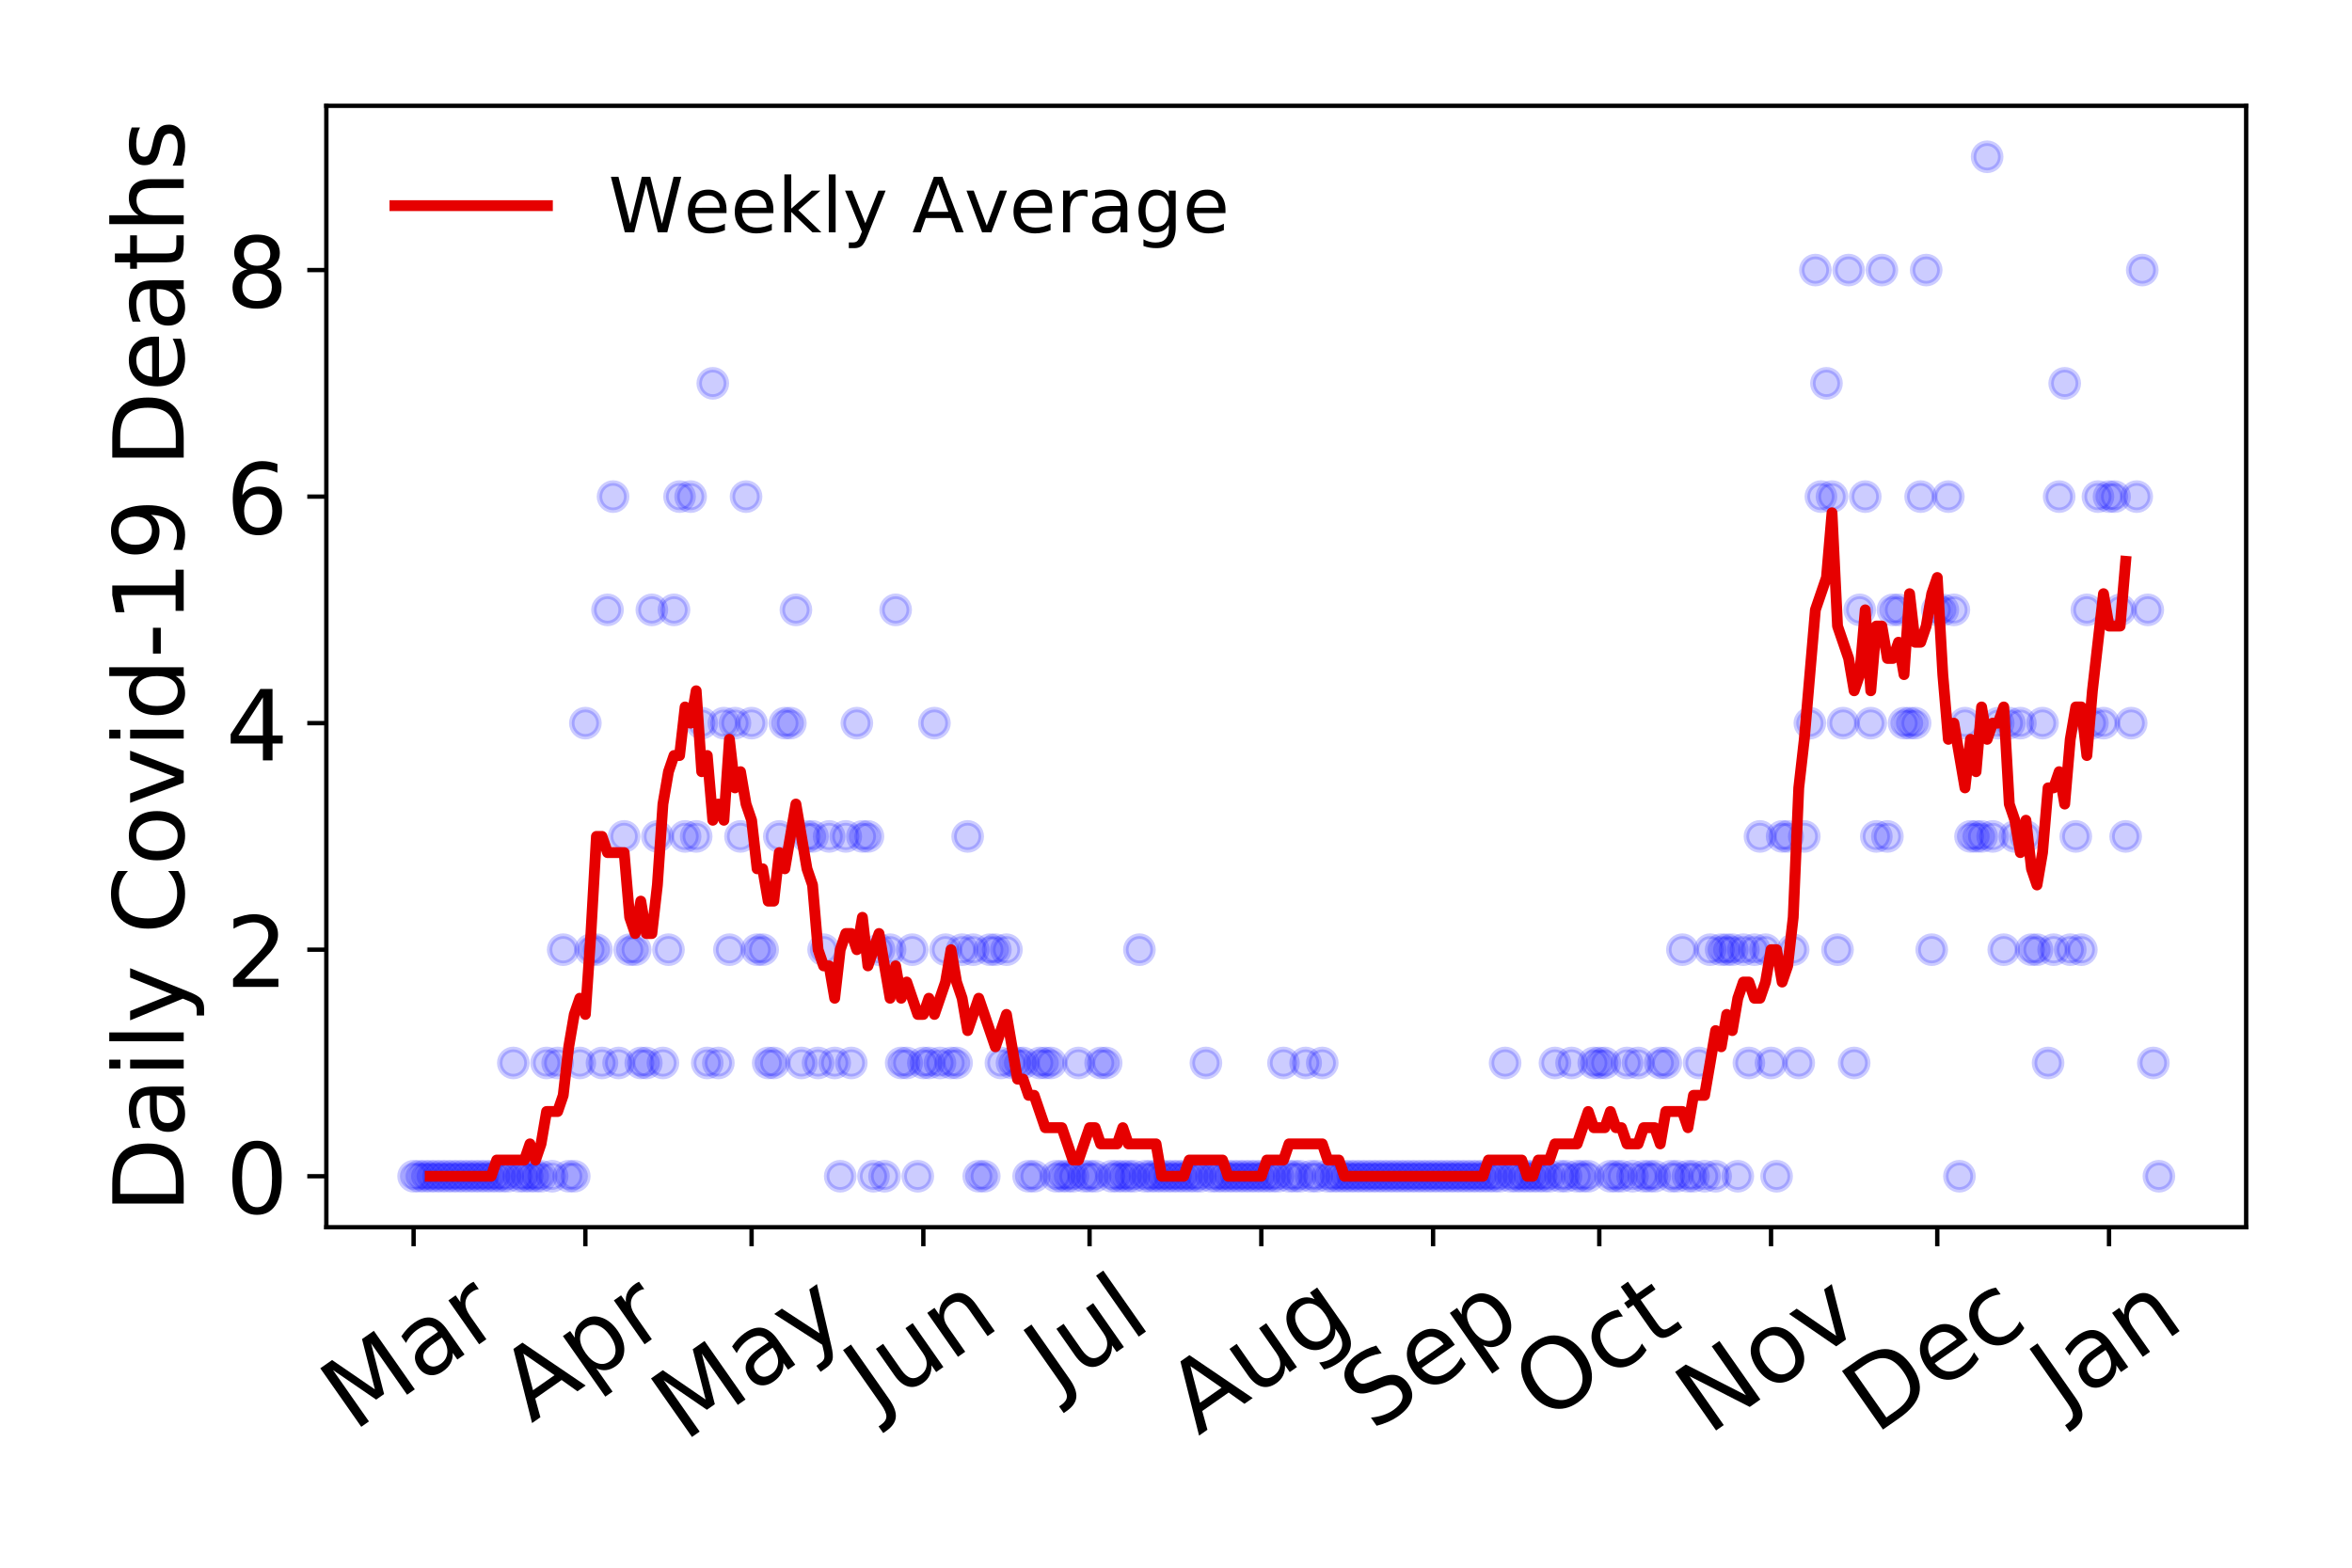 <?xml version="1.0" encoding="utf-8" standalone="no"?>
<!DOCTYPE svg PUBLIC "-//W3C//DTD SVG 1.1//EN"
  "http://www.w3.org/Graphics/SVG/1.1/DTD/svg11.dtd">
<!-- Created with matplotlib (https://matplotlib.org/) -->
<svg height="288pt" version="1.1" viewBox="0 0 432 288" width="432pt" xmlns="http://www.w3.org/2000/svg" xmlns:xlink="http://www.w3.org/1999/xlink">
 <defs>
  <style type="text/css">
*{stroke-linecap:butt;stroke-linejoin:round;}
  </style>
 </defs>
 <g id="figure_1">
  <g id="patch_1">
   <path d="M 0 288 
L 432 288 
L 432 0 
L 0 0 
z
" style="fill:#ffffff;"/>
  </g>
  <g id="axes_1">
   <g id="patch_2">
    <path d="M 59.94 225.45 
L 412.56 225.45 
L 412.56 19.44 
L 59.94 19.44 
z
" style="fill:#ffffff;"/>
   </g>
   <g id="matplotlib.axis_1">
    <g id="xtick_1">
     <g id="line2d_1">
      <defs>
       <path d="M 0 0 
L 0 3.5 
" id="m25caf39efa" style="stroke:#000000;stroke-width:0.8;"/>
      </defs>
      <g>
       <use style="stroke:#000000;stroke-width:0.8;" x="75.968" xlink:href="#m25caf39efa" y="225.45"/>
      </g>
     </g>
     <g id="text_1">
      <!-- Mar -->
      <defs>
       <path d="M 9.812 72.906 
L 24.516 72.906 
L 43.109 23.297 
L 61.812 72.906 
L 76.516 72.906 
L 76.516 0 
L 66.891 0 
L 66.891 64.016 
L 48.094 14.016 
L 38.188 14.016 
L 19.391 64.016 
L 19.391 0 
L 9.812 0 
z
" id="DejaVuSans-77"/>
       <path d="M 34.281 27.484 
Q 23.391 27.484 19.188 25 
Q 14.984 22.516 14.984 16.5 
Q 14.984 11.719 18.141 8.906 
Q 21.297 6.109 26.703 6.109 
Q 34.188 6.109 38.703 11.406 
Q 43.219 16.703 43.219 25.484 
L 43.219 27.484 
z
M 52.203 31.203 
L 52.203 0 
L 43.219 0 
L 43.219 8.297 
Q 40.141 3.328 35.547 0.953 
Q 30.953 -1.422 24.312 -1.422 
Q 15.922 -1.422 10.953 3.297 
Q 6 8.016 6 15.922 
Q 6 25.141 12.172 29.828 
Q 18.359 34.516 30.609 34.516 
L 43.219 34.516 
L 43.219 35.406 
Q 43.219 41.609 39.141 45 
Q 35.062 48.391 27.688 48.391 
Q 23 48.391 18.547 47.266 
Q 14.109 46.141 10.016 43.891 
L 10.016 52.203 
Q 14.938 54.109 19.578 55.047 
Q 24.219 56 28.609 56 
Q 40.484 56 46.344 49.844 
Q 52.203 43.703 52.203 31.203 
z
" id="DejaVuSans-97"/>
       <path d="M 41.109 46.297 
Q 39.594 47.172 37.812 47.578 
Q 36.031 48 33.891 48 
Q 26.266 48 22.188 43.047 
Q 18.109 38.094 18.109 28.812 
L 18.109 0 
L 9.078 0 
L 9.078 54.688 
L 18.109 54.688 
L 18.109 46.188 
Q 20.953 51.172 25.484 53.578 
Q 30.031 56 36.531 56 
Q 37.453 56 38.578 55.875 
Q 39.703 55.766 41.062 55.516 
z
" id="DejaVuSans-114"/>
      </defs>
      <g transform="translate(64.907 263.132)rotate(-35)scale(0.18 -0.18)">
       <use xlink:href="#DejaVuSans-77"/>
       <use x="86.279" xlink:href="#DejaVuSans-97"/>
       <use x="147.559" xlink:href="#DejaVuSans-114"/>
      </g>
     </g>
    </g>
    <g id="xtick_2">
     <g id="line2d_2">
      <g>
       <use style="stroke:#000000;stroke-width:0.8;" x="107.516" xlink:href="#m25caf39efa" y="225.45"/>
      </g>
     </g>
     <g id="text_2">
      <!-- Apr -->
      <defs>
       <path d="M 34.188 63.188 
L 20.797 26.906 
L 47.609 26.906 
z
M 28.609 72.906 
L 39.797 72.906 
L 67.578 0 
L 57.328 0 
L 50.688 18.703 
L 17.828 18.703 
L 11.188 0 
L 0.781 0 
z
" id="DejaVuSans-65"/>
       <path d="M 18.109 8.203 
L 18.109 -20.797 
L 9.078 -20.797 
L 9.078 54.688 
L 18.109 54.688 
L 18.109 46.391 
Q 20.953 51.266 25.266 53.625 
Q 29.594 56 35.594 56 
Q 45.562 56 51.781 48.094 
Q 58.016 40.188 58.016 27.297 
Q 58.016 14.406 51.781 6.484 
Q 45.562 -1.422 35.594 -1.422 
Q 29.594 -1.422 25.266 0.953 
Q 20.953 3.328 18.109 8.203 
z
M 48.688 27.297 
Q 48.688 37.203 44.609 42.844 
Q 40.531 48.484 33.406 48.484 
Q 26.266 48.484 22.188 42.844 
Q 18.109 37.203 18.109 27.297 
Q 18.109 17.391 22.188 11.75 
Q 26.266 6.109 33.406 6.109 
Q 40.531 6.109 44.609 11.75 
Q 48.688 17.391 48.688 27.297 
z
" id="DejaVuSans-112"/>
      </defs>
      <g transform="translate(97.61 261.514)rotate(-35)scale(0.18 -0.18)">
       <use xlink:href="#DejaVuSans-65"/>
       <use x="68.408" xlink:href="#DejaVuSans-112"/>
       <use x="131.885" xlink:href="#DejaVuSans-114"/>
      </g>
     </g>
    </g>
    <g id="xtick_3">
     <g id="line2d_3">
      <g>
       <use style="stroke:#000000;stroke-width:0.8;" x="138.046" xlink:href="#m25caf39efa" y="225.45"/>
      </g>
     </g>
     <g id="text_3">
      <!-- May -->
      <defs>
       <path d="M 32.172 -5.078 
Q 28.375 -14.844 24.75 -17.812 
Q 21.141 -20.797 15.094 -20.797 
L 7.906 -20.797 
L 7.906 -13.281 
L 13.188 -13.281 
Q 16.891 -13.281 18.938 -11.516 
Q 21 -9.766 23.484 -3.219 
L 25.094 0.875 
L 2.984 54.688 
L 12.5 54.688 
L 29.594 11.922 
L 46.688 54.688 
L 56.203 54.688 
z
" id="DejaVuSans-121"/>
      </defs>
      <g transform="translate(125.652 264.999)rotate(-35)scale(0.18 -0.18)">
       <use xlink:href="#DejaVuSans-77"/>
       <use x="86.279" xlink:href="#DejaVuSans-97"/>
       <use x="147.559" xlink:href="#DejaVuSans-121"/>
      </g>
     </g>
    </g>
    <g id="xtick_4">
     <g id="line2d_4">
      <g>
       <use style="stroke:#000000;stroke-width:0.8;" x="169.593" xlink:href="#m25caf39efa" y="225.45"/>
      </g>
     </g>
     <g id="text_4">
      <!-- Jun -->
      <defs>
       <path d="M 9.812 72.906 
L 19.672 72.906 
L 19.672 5.078 
Q 19.672 -8.109 14.672 -14.062 
Q 9.672 -20.016 -1.422 -20.016 
L -5.172 -20.016 
L -5.172 -11.719 
L -2.094 -11.719 
Q 4.438 -11.719 7.125 -8.047 
Q 9.812 -4.391 9.812 5.078 
z
" id="DejaVuSans-74"/>
       <path d="M 8.5 21.578 
L 8.5 54.688 
L 17.484 54.688 
L 17.484 21.922 
Q 17.484 14.156 20.5 10.266 
Q 23.531 6.391 29.594 6.391 
Q 36.859 6.391 41.078 11.031 
Q 45.312 15.672 45.312 23.688 
L 45.312 54.688 
L 54.297 54.688 
L 54.297 0 
L 45.312 0 
L 45.312 8.406 
Q 42.047 3.422 37.719 1 
Q 33.406 -1.422 27.688 -1.422 
Q 18.266 -1.422 13.375 4.438 
Q 8.5 10.297 8.5 21.578 
z
M 31.109 56 
z
" id="DejaVuSans-117"/>
       <path d="M 54.891 33.016 
L 54.891 0 
L 45.906 0 
L 45.906 32.719 
Q 45.906 40.484 42.875 44.328 
Q 39.844 48.188 33.797 48.188 
Q 26.516 48.188 22.312 43.547 
Q 18.109 38.922 18.109 30.906 
L 18.109 0 
L 9.078 0 
L 9.078 54.688 
L 18.109 54.688 
L 18.109 46.188 
Q 21.344 51.125 25.703 53.562 
Q 30.078 56 35.797 56 
Q 45.219 56 50.047 50.172 
Q 54.891 44.344 54.891 33.016 
z
" id="DejaVuSans-110"/>
      </defs>
      <g transform="translate(160.923 259.785)rotate(-35)scale(0.18 -0.18)">
       <use xlink:href="#DejaVuSans-74"/>
       <use x="29.492" xlink:href="#DejaVuSans-117"/>
       <use x="92.871" xlink:href="#DejaVuSans-110"/>
      </g>
     </g>
    </g>
    <g id="xtick_5">
     <g id="line2d_5">
      <g>
       <use style="stroke:#000000;stroke-width:0.8;" x="200.123" xlink:href="#m25caf39efa" y="225.45"/>
      </g>
     </g>
     <g id="text_5">
      <!-- Jul -->
      <defs>
       <path d="M 9.422 75.984 
L 18.406 75.984 
L 18.406 0 
L 9.422 0 
z
" id="DejaVuSans-108"/>
      </defs>
      <g transform="translate(194.077 256.11)rotate(-35)scale(0.18 -0.18)">
       <use xlink:href="#DejaVuSans-74"/>
       <use x="29.492" xlink:href="#DejaVuSans-117"/>
       <use x="92.871" xlink:href="#DejaVuSans-108"/>
      </g>
     </g>
    </g>
    <g id="xtick_6">
     <g id="line2d_6">
      <g>
       <use style="stroke:#000000;stroke-width:0.8;" x="231.671" xlink:href="#m25caf39efa" y="225.45"/>
      </g>
     </g>
     <g id="text_6">
      <!-- Aug -->
      <defs>
       <path d="M 45.406 27.984 
Q 45.406 37.75 41.375 43.109 
Q 37.359 48.484 30.078 48.484 
Q 22.859 48.484 18.828 43.109 
Q 14.797 37.75 14.797 27.984 
Q 14.797 18.266 18.828 12.891 
Q 22.859 7.516 30.078 7.516 
Q 37.359 7.516 41.375 12.891 
Q 45.406 18.266 45.406 27.984 
z
M 54.391 6.781 
Q 54.391 -7.172 48.188 -13.984 
Q 42 -20.797 29.203 -20.797 
Q 24.469 -20.797 20.266 -20.094 
Q 16.062 -19.391 12.109 -17.922 
L 12.109 -9.188 
Q 16.062 -11.328 19.922 -12.344 
Q 23.781 -13.375 27.781 -13.375 
Q 36.625 -13.375 41.016 -8.766 
Q 45.406 -4.156 45.406 5.172 
L 45.406 9.625 
Q 42.625 4.781 38.281 2.391 
Q 33.938 0 27.875 0 
Q 17.828 0 11.672 7.656 
Q 5.516 15.328 5.516 27.984 
Q 5.516 40.672 11.672 48.328 
Q 17.828 56 27.875 56 
Q 33.938 56 38.281 53.609 
Q 42.625 51.219 45.406 46.391 
L 45.406 54.688 
L 54.391 54.688 
z
" id="DejaVuSans-103"/>
      </defs>
      <g transform="translate(220.124 263.813)rotate(-35)scale(0.18 -0.18)">
       <use xlink:href="#DejaVuSans-65"/>
       <use x="68.408" xlink:href="#DejaVuSans-117"/>
       <use x="131.787" xlink:href="#DejaVuSans-103"/>
      </g>
     </g>
    </g>
    <g id="xtick_7">
     <g id="line2d_7">
      <g>
       <use style="stroke:#000000;stroke-width:0.8;" x="263.218" xlink:href="#m25caf39efa" y="225.45"/>
      </g>
     </g>
     <g id="text_7">
      <!-- Sep -->
      <defs>
       <path d="M 53.516 70.516 
L 53.516 60.891 
Q 47.906 63.578 42.922 64.891 
Q 37.938 66.219 33.297 66.219 
Q 25.25 66.219 20.875 63.094 
Q 16.5 59.969 16.5 54.203 
Q 16.5 49.359 19.406 46.891 
Q 22.312 44.438 30.422 42.922 
L 36.375 41.703 
Q 47.406 39.594 52.656 34.297 
Q 57.906 29 57.906 20.125 
Q 57.906 9.516 50.797 4.047 
Q 43.703 -1.422 29.984 -1.422 
Q 24.812 -1.422 18.969 -0.25 
Q 13.141 0.922 6.891 3.219 
L 6.891 13.375 
Q 12.891 10.016 18.656 8.297 
Q 24.422 6.594 29.984 6.594 
Q 38.422 6.594 43.016 9.906 
Q 47.609 13.234 47.609 19.391 
Q 47.609 24.75 44.312 27.781 
Q 41.016 30.812 33.5 32.328 
L 27.484 33.5 
Q 16.453 35.688 11.516 40.375 
Q 6.594 45.062 6.594 53.422 
Q 6.594 63.094 13.406 68.656 
Q 20.219 74.219 32.172 74.219 
Q 37.312 74.219 42.625 73.281 
Q 47.953 72.359 53.516 70.516 
z
" id="DejaVuSans-83"/>
       <path d="M 56.203 29.594 
L 56.203 25.203 
L 14.891 25.203 
Q 15.484 15.922 20.484 11.062 
Q 25.484 6.203 34.422 6.203 
Q 39.594 6.203 44.453 7.469 
Q 49.312 8.734 54.109 11.281 
L 54.109 2.781 
Q 49.266 0.734 44.188 -0.344 
Q 39.109 -1.422 33.891 -1.422 
Q 20.797 -1.422 13.156 6.188 
Q 5.516 13.812 5.516 26.812 
Q 5.516 40.234 12.766 48.109 
Q 20.016 56 32.328 56 
Q 43.359 56 49.781 48.891 
Q 56.203 41.797 56.203 29.594 
z
M 47.219 32.234 
Q 47.125 39.594 43.094 43.984 
Q 39.062 48.391 32.422 48.391 
Q 24.906 48.391 20.391 44.141 
Q 15.875 39.891 15.188 32.172 
z
" id="DejaVuSans-101"/>
      </defs>
      <g transform="translate(252.17 263.115)rotate(-35)scale(0.18 -0.18)">
       <use xlink:href="#DejaVuSans-83"/>
       <use x="63.477" xlink:href="#DejaVuSans-101"/>
       <use x="125" xlink:href="#DejaVuSans-112"/>
      </g>
     </g>
    </g>
    <g id="xtick_8">
     <g id="line2d_8">
      <g>
       <use style="stroke:#000000;stroke-width:0.8;" x="293.748" xlink:href="#m25caf39efa" y="225.45"/>
      </g>
     </g>
     <g id="text_8">
      <!-- Oct -->
      <defs>
       <path d="M 39.406 66.219 
Q 28.656 66.219 22.328 58.203 
Q 16.016 50.203 16.016 36.375 
Q 16.016 22.609 22.328 14.594 
Q 28.656 6.594 39.406 6.594 
Q 50.141 6.594 56.422 14.594 
Q 62.703 22.609 62.703 36.375 
Q 62.703 50.203 56.422 58.203 
Q 50.141 66.219 39.406 66.219 
z
M 39.406 74.219 
Q 54.734 74.219 63.906 63.938 
Q 73.094 53.656 73.094 36.375 
Q 73.094 19.141 63.906 8.859 
Q 54.734 -1.422 39.406 -1.422 
Q 24.031 -1.422 14.812 8.828 
Q 5.609 19.094 5.609 36.375 
Q 5.609 53.656 14.812 63.938 
Q 24.031 74.219 39.406 74.219 
z
" id="DejaVuSans-79"/>
       <path d="M 48.781 52.594 
L 48.781 44.188 
Q 44.969 46.297 41.141 47.344 
Q 37.312 48.391 33.406 48.391 
Q 24.656 48.391 19.812 42.844 
Q 14.984 37.312 14.984 27.297 
Q 14.984 17.281 19.812 11.734 
Q 24.656 6.203 33.406 6.203 
Q 37.312 6.203 41.141 7.25 
Q 44.969 8.297 48.781 10.406 
L 48.781 2.094 
Q 45.016 0.344 40.984 -0.531 
Q 36.969 -1.422 32.422 -1.422 
Q 20.062 -1.422 12.781 6.344 
Q 5.516 14.109 5.516 27.297 
Q 5.516 40.672 12.859 48.328 
Q 20.219 56 33.016 56 
Q 37.156 56 41.109 55.141 
Q 45.062 54.297 48.781 52.594 
z
" id="DejaVuSans-99"/>
       <path d="M 18.312 70.219 
L 18.312 54.688 
L 36.812 54.688 
L 36.812 47.703 
L 18.312 47.703 
L 18.312 18.016 
Q 18.312 11.328 20.141 9.422 
Q 21.969 7.516 27.594 7.516 
L 36.812 7.516 
L 36.812 0 
L 27.594 0 
Q 17.188 0 13.234 3.875 
Q 9.281 7.766 9.281 18.016 
L 9.281 47.703 
L 2.688 47.703 
L 2.688 54.688 
L 9.281 54.688 
L 9.281 70.219 
z
" id="DejaVuSans-116"/>
      </defs>
      <g transform="translate(283.85 261.505)rotate(-35)scale(0.18 -0.18)">
       <use xlink:href="#DejaVuSans-79"/>
       <use x="78.711" xlink:href="#DejaVuSans-99"/>
       <use x="133.691" xlink:href="#DejaVuSans-116"/>
      </g>
     </g>
    </g>
    <g id="xtick_9">
     <g id="line2d_9">
      <g>
       <use style="stroke:#000000;stroke-width:0.8;" x="325.295" xlink:href="#m25caf39efa" y="225.45"/>
      </g>
     </g>
     <g id="text_9">
      <!-- Nov -->
      <defs>
       <path d="M 9.812 72.906 
L 23.094 72.906 
L 55.422 11.922 
L 55.422 72.906 
L 64.984 72.906 
L 64.984 0 
L 51.703 0 
L 19.391 60.984 
L 19.391 0 
L 9.812 0 
z
" id="DejaVuSans-78"/>
       <path d="M 30.609 48.391 
Q 23.391 48.391 19.188 42.75 
Q 14.984 37.109 14.984 27.297 
Q 14.984 17.484 19.156 11.844 
Q 23.344 6.203 30.609 6.203 
Q 37.797 6.203 41.984 11.859 
Q 46.188 17.531 46.188 27.297 
Q 46.188 37.016 41.984 42.703 
Q 37.797 48.391 30.609 48.391 
z
M 30.609 56 
Q 42.328 56 49.016 48.375 
Q 55.719 40.766 55.719 27.297 
Q 55.719 13.875 49.016 6.219 
Q 42.328 -1.422 30.609 -1.422 
Q 18.844 -1.422 12.172 6.219 
Q 5.516 13.875 5.516 27.297 
Q 5.516 40.766 12.172 48.375 
Q 18.844 56 30.609 56 
z
" id="DejaVuSans-111"/>
       <path d="M 2.984 54.688 
L 12.5 54.688 
L 29.594 8.797 
L 46.688 54.688 
L 56.203 54.688 
L 35.688 0 
L 23.484 0 
z
" id="DejaVuSans-118"/>
      </defs>
      <g transform="translate(313.754 263.805)rotate(-35)scale(0.18 -0.18)">
       <use xlink:href="#DejaVuSans-78"/>
       <use x="74.805" xlink:href="#DejaVuSans-111"/>
       <use x="135.986" xlink:href="#DejaVuSans-118"/>
      </g>
     </g>
    </g>
    <g id="xtick_10">
     <g id="line2d_10">
      <g>
       <use style="stroke:#000000;stroke-width:0.8;" x="355.825" xlink:href="#m25caf39efa" y="225.45"/>
      </g>
     </g>
     <g id="text_10">
      <!-- Dec -->
      <defs>
       <path d="M 19.672 64.797 
L 19.672 8.109 
L 31.594 8.109 
Q 46.688 8.109 53.688 14.938 
Q 60.688 21.781 60.688 36.531 
Q 60.688 51.172 53.688 57.984 
Q 46.688 64.797 31.594 64.797 
z
M 9.812 72.906 
L 30.078 72.906 
Q 51.266 72.906 61.172 64.094 
Q 71.094 55.281 71.094 36.531 
Q 71.094 17.672 61.125 8.828 
Q 51.172 0 30.078 0 
L 9.812 0 
z
" id="DejaVuSans-68"/>
      </defs>
      <g transform="translate(344.408 263.633)rotate(-35)scale(0.18 -0.18)">
       <use xlink:href="#DejaVuSans-68"/>
       <use x="77.002" xlink:href="#DejaVuSans-101"/>
       <use x="138.525" xlink:href="#DejaVuSans-99"/>
      </g>
     </g>
    </g>
    <g id="xtick_11">
     <g id="line2d_11">
      <g>
       <use style="stroke:#000000;stroke-width:0.8;" x="387.373" xlink:href="#m25caf39efa" y="225.45"/>
      </g>
     </g>
     <g id="text_11">
      <!-- Jan -->
      <g transform="translate(378.857 259.569)rotate(-35)scale(0.18 -0.18)">
       <use xlink:href="#DejaVuSans-74"/>
       <use x="29.492" xlink:href="#DejaVuSans-97"/>
       <use x="90.771" xlink:href="#DejaVuSans-110"/>
      </g>
     </g>
    </g>
   </g>
   <g id="matplotlib.axis_2">
    <g id="ytick_1">
     <g id="line2d_12">
      <defs>
       <path d="M 0 0 
L -3.5 0 
" id="m9ecd5e45df" style="stroke:#000000;stroke-width:0.8;"/>
      </defs>
      <g>
       <use style="stroke:#000000;stroke-width:0.8;" x="59.94" xlink:href="#m9ecd5e45df" y="216.085"/>
      </g>
     </g>
     <g id="text_12">
      <!-- 0 -->
      <defs>
       <path d="M 31.781 66.406 
Q 24.172 66.406 20.328 58.906 
Q 16.5 51.422 16.5 36.375 
Q 16.5 21.391 20.328 13.891 
Q 24.172 6.391 31.781 6.391 
Q 39.453 6.391 43.281 13.891 
Q 47.125 21.391 47.125 36.375 
Q 47.125 51.422 43.281 58.906 
Q 39.453 66.406 31.781 66.406 
z
M 31.781 74.219 
Q 44.047 74.219 50.516 64.516 
Q 56.984 54.828 56.984 36.375 
Q 56.984 17.969 50.516 8.266 
Q 44.047 -1.422 31.781 -1.422 
Q 19.531 -1.422 13.062 8.266 
Q 6.594 17.969 6.594 36.375 
Q 6.594 54.828 13.062 64.516 
Q 19.531 74.219 31.781 74.219 
z
" id="DejaVuSans-48"/>
      </defs>
      <g transform="translate(41.487 222.924)scale(0.18 -0.18)">
       <use xlink:href="#DejaVuSans-48"/>
      </g>
     </g>
    </g>
    <g id="ytick_2">
     <g id="line2d_13">
      <g>
       <use style="stroke:#000000;stroke-width:0.8;" x="59.94" xlink:href="#m9ecd5e45df" y="174.467"/>
      </g>
     </g>
     <g id="text_13">
      <!-- 2 -->
      <defs>
       <path d="M 19.188 8.297 
L 53.609 8.297 
L 53.609 0 
L 7.328 0 
L 7.328 8.297 
Q 12.938 14.109 22.625 23.891 
Q 32.328 33.688 34.812 36.531 
Q 39.547 41.844 41.422 45.531 
Q 43.312 49.219 43.312 52.781 
Q 43.312 58.594 39.234 62.25 
Q 35.156 65.922 28.609 65.922 
Q 23.969 65.922 18.812 64.312 
Q 13.672 62.703 7.812 59.422 
L 7.812 69.391 
Q 13.766 71.781 18.938 73 
Q 24.125 74.219 28.422 74.219 
Q 39.75 74.219 46.484 68.547 
Q 53.219 62.891 53.219 53.422 
Q 53.219 48.922 51.531 44.891 
Q 49.859 40.875 45.406 35.406 
Q 44.188 33.984 37.641 27.219 
Q 31.109 20.453 19.188 8.297 
z
" id="DejaVuSans-50"/>
      </defs>
      <g transform="translate(41.487 181.306)scale(0.18 -0.18)">
       <use xlink:href="#DejaVuSans-50"/>
      </g>
     </g>
    </g>
    <g id="ytick_3">
     <g id="line2d_14">
      <g>
       <use style="stroke:#000000;stroke-width:0.8;" x="59.94" xlink:href="#m9ecd5e45df" y="132.849"/>
      </g>
     </g>
     <g id="text_14">
      <!-- 4 -->
      <defs>
       <path d="M 37.797 64.312 
L 12.891 25.391 
L 37.797 25.391 
z
M 35.203 72.906 
L 47.609 72.906 
L 47.609 25.391 
L 58.016 25.391 
L 58.016 17.188 
L 47.609 17.188 
L 47.609 0 
L 37.797 0 
L 37.797 17.188 
L 4.891 17.188 
L 4.891 26.703 
z
" id="DejaVuSans-52"/>
      </defs>
      <g transform="translate(41.487 139.688)scale(0.18 -0.18)">
       <use xlink:href="#DejaVuSans-52"/>
      </g>
     </g>
    </g>
    <g id="ytick_4">
     <g id="line2d_15">
      <g>
       <use style="stroke:#000000;stroke-width:0.8;" x="59.94" xlink:href="#m9ecd5e45df" y="91.231"/>
      </g>
     </g>
     <g id="text_15">
      <!-- 6 -->
      <defs>
       <path d="M 33.016 40.375 
Q 26.375 40.375 22.484 35.828 
Q 18.609 31.297 18.609 23.391 
Q 18.609 15.531 22.484 10.953 
Q 26.375 6.391 33.016 6.391 
Q 39.656 6.391 43.531 10.953 
Q 47.406 15.531 47.406 23.391 
Q 47.406 31.297 43.531 35.828 
Q 39.656 40.375 33.016 40.375 
z
M 52.594 71.297 
L 52.594 62.312 
Q 48.875 64.062 45.094 64.984 
Q 41.312 65.922 37.594 65.922 
Q 27.828 65.922 22.672 59.328 
Q 17.531 52.734 16.797 39.406 
Q 19.672 43.656 24.016 45.922 
Q 28.375 48.188 33.594 48.188 
Q 44.578 48.188 50.953 41.516 
Q 57.328 34.859 57.328 23.391 
Q 57.328 12.156 50.688 5.359 
Q 44.047 -1.422 33.016 -1.422 
Q 20.359 -1.422 13.672 8.266 
Q 6.984 17.969 6.984 36.375 
Q 6.984 53.656 15.188 63.938 
Q 23.391 74.219 37.203 74.219 
Q 40.922 74.219 44.703 73.484 
Q 48.484 72.75 52.594 71.297 
z
" id="DejaVuSans-54"/>
      </defs>
      <g transform="translate(41.487 98.07)scale(0.18 -0.18)">
       <use xlink:href="#DejaVuSans-54"/>
      </g>
     </g>
    </g>
    <g id="ytick_5">
     <g id="line2d_16">
      <g>
       <use style="stroke:#000000;stroke-width:0.8;" x="59.94" xlink:href="#m9ecd5e45df" y="49.613"/>
      </g>
     </g>
     <g id="text_16">
      <!-- 8 -->
      <defs>
       <path d="M 31.781 34.625 
Q 24.75 34.625 20.719 30.859 
Q 16.703 27.094 16.703 20.516 
Q 16.703 13.922 20.719 10.156 
Q 24.75 6.391 31.781 6.391 
Q 38.812 6.391 42.859 10.172 
Q 46.922 13.969 46.922 20.516 
Q 46.922 27.094 42.891 30.859 
Q 38.875 34.625 31.781 34.625 
z
M 21.922 38.812 
Q 15.578 40.375 12.031 44.719 
Q 8.5 49.078 8.5 55.328 
Q 8.5 64.062 14.719 69.141 
Q 20.953 74.219 31.781 74.219 
Q 42.672 74.219 48.875 69.141 
Q 55.078 64.062 55.078 55.328 
Q 55.078 49.078 51.531 44.719 
Q 48 40.375 41.703 38.812 
Q 48.828 37.156 52.797 32.312 
Q 56.781 27.484 56.781 20.516 
Q 56.781 9.906 50.312 4.234 
Q 43.844 -1.422 31.781 -1.422 
Q 19.734 -1.422 13.25 4.234 
Q 6.781 9.906 6.781 20.516 
Q 6.781 27.484 10.781 32.312 
Q 14.797 37.156 21.922 38.812 
z
M 18.312 54.391 
Q 18.312 48.734 21.844 45.562 
Q 25.391 42.391 31.781 42.391 
Q 38.141 42.391 41.719 45.562 
Q 45.312 48.734 45.312 54.391 
Q 45.312 60.062 41.719 63.234 
Q 38.141 66.406 31.781 66.406 
Q 25.391 66.406 21.844 63.234 
Q 18.312 60.062 18.312 54.391 
z
" id="DejaVuSans-56"/>
      </defs>
      <g transform="translate(41.487 56.452)scale(0.18 -0.18)">
       <use xlink:href="#DejaVuSans-56"/>
      </g>
     </g>
    </g>
    <g id="text_17">
     <!-- Daily Covid-19 Deaths -->
     <defs>
      <path d="M 9.422 54.688 
L 18.406 54.688 
L 18.406 0 
L 9.422 0 
z
M 9.422 75.984 
L 18.406 75.984 
L 18.406 64.594 
L 9.422 64.594 
z
" id="DejaVuSans-105"/>
      <path id="DejaVuSans-32"/>
      <path d="M 64.406 67.281 
L 64.406 56.891 
Q 59.422 61.531 53.781 63.812 
Q 48.141 66.109 41.797 66.109 
Q 29.297 66.109 22.656 58.469 
Q 16.016 50.828 16.016 36.375 
Q 16.016 21.969 22.656 14.328 
Q 29.297 6.688 41.797 6.688 
Q 48.141 6.688 53.781 8.984 
Q 59.422 11.281 64.406 15.922 
L 64.406 5.609 
Q 59.234 2.094 53.438 0.328 
Q 47.656 -1.422 41.219 -1.422 
Q 24.656 -1.422 15.125 8.703 
Q 5.609 18.844 5.609 36.375 
Q 5.609 53.953 15.125 64.078 
Q 24.656 74.219 41.219 74.219 
Q 47.75 74.219 53.531 72.484 
Q 59.328 70.75 64.406 67.281 
z
" id="DejaVuSans-67"/>
      <path d="M 45.406 46.391 
L 45.406 75.984 
L 54.391 75.984 
L 54.391 0 
L 45.406 0 
L 45.406 8.203 
Q 42.578 3.328 38.25 0.953 
Q 33.938 -1.422 27.875 -1.422 
Q 17.969 -1.422 11.734 6.484 
Q 5.516 14.406 5.516 27.297 
Q 5.516 40.188 11.734 48.094 
Q 17.969 56 27.875 56 
Q 33.938 56 38.25 53.625 
Q 42.578 51.266 45.406 46.391 
z
M 14.797 27.297 
Q 14.797 17.391 18.875 11.75 
Q 22.953 6.109 30.078 6.109 
Q 37.203 6.109 41.297 11.75 
Q 45.406 17.391 45.406 27.297 
Q 45.406 37.203 41.297 42.844 
Q 37.203 48.484 30.078 48.484 
Q 22.953 48.484 18.875 42.844 
Q 14.797 37.203 14.797 27.297 
z
" id="DejaVuSans-100"/>
      <path d="M 4.891 31.391 
L 31.203 31.391 
L 31.203 23.391 
L 4.891 23.391 
z
" id="DejaVuSans-45"/>
      <path d="M 12.406 8.297 
L 28.516 8.297 
L 28.516 63.922 
L 10.984 60.406 
L 10.984 69.391 
L 28.422 72.906 
L 38.281 72.906 
L 38.281 8.297 
L 54.391 8.297 
L 54.391 0 
L 12.406 0 
z
" id="DejaVuSans-49"/>
      <path d="M 10.984 1.516 
L 10.984 10.5 
Q 14.703 8.734 18.5 7.812 
Q 22.312 6.891 25.984 6.891 
Q 35.75 6.891 40.891 13.453 
Q 46.047 20.016 46.781 33.406 
Q 43.953 29.203 39.594 26.953 
Q 35.25 24.703 29.984 24.703 
Q 19.047 24.703 12.672 31.312 
Q 6.297 37.938 6.297 49.422 
Q 6.297 60.641 12.938 67.422 
Q 19.578 74.219 30.609 74.219 
Q 43.266 74.219 49.922 64.516 
Q 56.594 54.828 56.594 36.375 
Q 56.594 19.141 48.406 8.859 
Q 40.234 -1.422 26.422 -1.422 
Q 22.703 -1.422 18.891 -0.688 
Q 15.094 0.047 10.984 1.516 
z
M 30.609 32.422 
Q 37.25 32.422 41.125 36.953 
Q 45.016 41.5 45.016 49.422 
Q 45.016 57.281 41.125 61.844 
Q 37.25 66.406 30.609 66.406 
Q 23.969 66.406 20.094 61.844 
Q 16.219 57.281 16.219 49.422 
Q 16.219 41.5 20.094 36.953 
Q 23.969 32.422 30.609 32.422 
z
" id="DejaVuSans-57"/>
      <path d="M 54.891 33.016 
L 54.891 0 
L 45.906 0 
L 45.906 32.719 
Q 45.906 40.484 42.875 44.328 
Q 39.844 48.188 33.797 48.188 
Q 26.516 48.188 22.312 43.547 
Q 18.109 38.922 18.109 30.906 
L 18.109 0 
L 9.078 0 
L 9.078 75.984 
L 18.109 75.984 
L 18.109 46.188 
Q 21.344 51.125 25.703 53.562 
Q 30.078 56 35.797 56 
Q 45.219 56 50.047 50.172 
Q 54.891 44.344 54.891 33.016 
z
" id="DejaVuSans-104"/>
      <path d="M 44.281 53.078 
L 44.281 44.578 
Q 40.484 46.531 36.375 47.5 
Q 32.281 48.484 27.875 48.484 
Q 21.188 48.484 17.844 46.438 
Q 14.5 44.391 14.5 40.281 
Q 14.5 37.156 16.891 35.375 
Q 19.281 33.594 26.516 31.984 
L 29.594 31.297 
Q 39.156 29.25 43.188 25.516 
Q 47.219 21.781 47.219 15.094 
Q 47.219 7.469 41.188 3.016 
Q 35.156 -1.422 24.609 -1.422 
Q 20.219 -1.422 15.453 -0.562 
Q 10.688 0.297 5.422 2 
L 5.422 11.281 
Q 10.406 8.688 15.234 7.391 
Q 20.062 6.109 24.812 6.109 
Q 31.156 6.109 34.562 8.281 
Q 37.984 10.453 37.984 14.406 
Q 37.984 18.062 35.516 20.016 
Q 33.062 21.969 24.703 23.781 
L 21.578 24.516 
Q 13.234 26.266 9.516 29.906 
Q 5.812 33.547 5.812 39.891 
Q 5.812 47.609 11.281 51.797 
Q 16.75 56 26.812 56 
Q 31.781 56 36.172 55.266 
Q 40.578 54.547 44.281 53.078 
z
" id="DejaVuSans-115"/>
     </defs>
     <g transform="translate(33.744 222.874)rotate(-90)scale(0.18 -0.18)">
      <use xlink:href="#DejaVuSans-68"/>
      <use x="77.002" xlink:href="#DejaVuSans-97"/>
      <use x="138.281" xlink:href="#DejaVuSans-105"/>
      <use x="166.064" xlink:href="#DejaVuSans-108"/>
      <use x="193.848" xlink:href="#DejaVuSans-121"/>
      <use x="253.027" xlink:href="#DejaVuSans-32"/>
      <use x="284.814" xlink:href="#DejaVuSans-67"/>
      <use x="354.639" xlink:href="#DejaVuSans-111"/>
      <use x="415.82" xlink:href="#DejaVuSans-118"/>
      <use x="475" xlink:href="#DejaVuSans-105"/>
      <use x="502.783" xlink:href="#DejaVuSans-100"/>
      <use x="566.26" xlink:href="#DejaVuSans-45"/>
      <use x="602.344" xlink:href="#DejaVuSans-49"/>
      <use x="665.967" xlink:href="#DejaVuSans-57"/>
      <use x="729.59" xlink:href="#DejaVuSans-32"/>
      <use x="761.377" xlink:href="#DejaVuSans-68"/>
      <use x="838.379" xlink:href="#DejaVuSans-101"/>
      <use x="899.902" xlink:href="#DejaVuSans-97"/>
      <use x="961.182" xlink:href="#DejaVuSans-116"/>
      <use x="1000.391" xlink:href="#DejaVuSans-104"/>
      <use x="1063.77" xlink:href="#DejaVuSans-115"/>
     </g>
    </g>
   </g>
   <g id="line2d_17">
    <defs>
     <path d="M 0 2.5 
C 0.663 2.5 1.299 2.237 1.768 1.768 
C 2.237 1.299 2.5 0.663 2.5 0 
C 2.5 -0.663 2.237 -1.299 1.768 -1.768 
C 1.299 -2.237 0.663 -2.5 0 -2.5 
C -0.663 -2.5 -1.299 -2.237 -1.768 -1.768 
C -2.237 -1.299 -2.5 -0.663 -2.5 0 
C -2.5 0.663 -2.237 1.299 -1.768 1.768 
C -1.299 2.237 -0.663 2.5 0 2.5 
z
" id="m7d282f99b1" style="stroke:#0000ff;stroke-opacity:0.2;"/>
    </defs>
    <g clip-path="url(#padee834179)">
     <use style="fill:#0000ff;fill-opacity:0.2;stroke:#0000ff;stroke-opacity:0.2;" x="75.968" xlink:href="#m7d282f99b1" y="216.085"/>
     <use style="fill:#0000ff;fill-opacity:0.2;stroke:#0000ff;stroke-opacity:0.2;" x="76.986" xlink:href="#m7d282f99b1" y="216.085"/>
     <use style="fill:#0000ff;fill-opacity:0.2;stroke:#0000ff;stroke-opacity:0.2;" x="78.004" xlink:href="#m7d282f99b1" y="216.085"/>
     <use style="fill:#0000ff;fill-opacity:0.2;stroke:#0000ff;stroke-opacity:0.2;" x="79.021" xlink:href="#m7d282f99b1" y="216.085"/>
     <use style="fill:#0000ff;fill-opacity:0.2;stroke:#0000ff;stroke-opacity:0.2;" x="80.039" xlink:href="#m7d282f99b1" y="216.085"/>
     <use style="fill:#0000ff;fill-opacity:0.2;stroke:#0000ff;stroke-opacity:0.2;" x="81.056" xlink:href="#m7d282f99b1" y="216.085"/>
     <use style="fill:#0000ff;fill-opacity:0.2;stroke:#0000ff;stroke-opacity:0.2;" x="82.074" xlink:href="#m7d282f99b1" y="216.085"/>
     <use style="fill:#0000ff;fill-opacity:0.2;stroke:#0000ff;stroke-opacity:0.2;" x="83.092" xlink:href="#m7d282f99b1" y="216.085"/>
     <use style="fill:#0000ff;fill-opacity:0.2;stroke:#0000ff;stroke-opacity:0.2;" x="84.109" xlink:href="#m7d282f99b1" y="216.085"/>
     <use style="fill:#0000ff;fill-opacity:0.2;stroke:#0000ff;stroke-opacity:0.2;" x="85.127" xlink:href="#m7d282f99b1" y="216.085"/>
     <use style="fill:#0000ff;fill-opacity:0.2;stroke:#0000ff;stroke-opacity:0.2;" x="86.145" xlink:href="#m7d282f99b1" y="216.085"/>
     <use style="fill:#0000ff;fill-opacity:0.2;stroke:#0000ff;stroke-opacity:0.2;" x="87.162" xlink:href="#m7d282f99b1" y="216.085"/>
     <use style="fill:#0000ff;fill-opacity:0.2;stroke:#0000ff;stroke-opacity:0.2;" x="88.18" xlink:href="#m7d282f99b1" y="216.085"/>
     <use style="fill:#0000ff;fill-opacity:0.2;stroke:#0000ff;stroke-opacity:0.2;" x="89.198" xlink:href="#m7d282f99b1" y="216.085"/>
     <use style="fill:#0000ff;fill-opacity:0.2;stroke:#0000ff;stroke-opacity:0.2;" x="90.215" xlink:href="#m7d282f99b1" y="216.085"/>
     <use style="fill:#0000ff;fill-opacity:0.2;stroke:#0000ff;stroke-opacity:0.2;" x="91.233" xlink:href="#m7d282f99b1" y="216.085"/>
     <use style="fill:#0000ff;fill-opacity:0.2;stroke:#0000ff;stroke-opacity:0.2;" x="92.251" xlink:href="#m7d282f99b1" y="216.085"/>
     <use style="fill:#0000ff;fill-opacity:0.2;stroke:#0000ff;stroke-opacity:0.2;" x="93.268" xlink:href="#m7d282f99b1" y="216.085"/>
     <use style="fill:#0000ff;fill-opacity:0.2;stroke:#0000ff;stroke-opacity:0.2;" x="94.286" xlink:href="#m7d282f99b1" y="195.276"/>
     <use style="fill:#0000ff;fill-opacity:0.2;stroke:#0000ff;stroke-opacity:0.2;" x="95.304" xlink:href="#m7d282f99b1" y="216.085"/>
     <use style="fill:#0000ff;fill-opacity:0.2;stroke:#0000ff;stroke-opacity:0.2;" x="96.321" xlink:href="#m7d282f99b1" y="216.085"/>
     <use style="fill:#0000ff;fill-opacity:0.2;stroke:#0000ff;stroke-opacity:0.2;" x="97.339" xlink:href="#m7d282f99b1" y="216.085"/>
     <use style="fill:#0000ff;fill-opacity:0.2;stroke:#0000ff;stroke-opacity:0.2;" x="98.357" xlink:href="#m7d282f99b1" y="216.085"/>
     <use style="fill:#0000ff;fill-opacity:0.2;stroke:#0000ff;stroke-opacity:0.2;" x="99.374" xlink:href="#m7d282f99b1" y="216.085"/>
     <use style="fill:#0000ff;fill-opacity:0.2;stroke:#0000ff;stroke-opacity:0.2;" x="100.392" xlink:href="#m7d282f99b1" y="195.276"/>
     <use style="fill:#0000ff;fill-opacity:0.2;stroke:#0000ff;stroke-opacity:0.2;" x="101.41" xlink:href="#m7d282f99b1" y="216.085"/>
     <use style="fill:#0000ff;fill-opacity:0.2;stroke:#0000ff;stroke-opacity:0.2;" x="102.427" xlink:href="#m7d282f99b1" y="195.276"/>
     <use style="fill:#0000ff;fill-opacity:0.2;stroke:#0000ff;stroke-opacity:0.2;" x="103.445" xlink:href="#m7d282f99b1" y="174.467"/>
     <use style="fill:#0000ff;fill-opacity:0.2;stroke:#0000ff;stroke-opacity:0.2;" x="104.463" xlink:href="#m7d282f99b1" y="216.085"/>
     <use style="fill:#0000ff;fill-opacity:0.2;stroke:#0000ff;stroke-opacity:0.2;" x="105.48" xlink:href="#m7d282f99b1" y="216.085"/>
     <use style="fill:#0000ff;fill-opacity:0.2;stroke:#0000ff;stroke-opacity:0.2;" x="106.498" xlink:href="#m7d282f99b1" y="195.276"/>
     <use style="fill:#0000ff;fill-opacity:0.2;stroke:#0000ff;stroke-opacity:0.2;" x="107.516" xlink:href="#m7d282f99b1" y="132.849"/>
     <use style="fill:#0000ff;fill-opacity:0.2;stroke:#0000ff;stroke-opacity:0.2;" x="108.533" xlink:href="#m7d282f99b1" y="174.467"/>
     <use style="fill:#0000ff;fill-opacity:0.2;stroke:#0000ff;stroke-opacity:0.2;" x="109.551" xlink:href="#m7d282f99b1" y="174.467"/>
     <use style="fill:#0000ff;fill-opacity:0.2;stroke:#0000ff;stroke-opacity:0.2;" x="110.569" xlink:href="#m7d282f99b1" y="195.276"/>
     <use style="fill:#0000ff;fill-opacity:0.2;stroke:#0000ff;stroke-opacity:0.2;" x="111.586" xlink:href="#m7d282f99b1" y="112.04"/>
     <use style="fill:#0000ff;fill-opacity:0.2;stroke:#0000ff;stroke-opacity:0.2;" x="112.604" xlink:href="#m7d282f99b1" y="91.231"/>
     <use style="fill:#0000ff;fill-opacity:0.2;stroke:#0000ff;stroke-opacity:0.2;" x="113.622" xlink:href="#m7d282f99b1" y="195.276"/>
     <use style="fill:#0000ff;fill-opacity:0.2;stroke:#0000ff;stroke-opacity:0.2;" x="114.639" xlink:href="#m7d282f99b1" y="153.658"/>
     <use style="fill:#0000ff;fill-opacity:0.2;stroke:#0000ff;stroke-opacity:0.2;" x="115.657" xlink:href="#m7d282f99b1" y="174.467"/>
     <use style="fill:#0000ff;fill-opacity:0.2;stroke:#0000ff;stroke-opacity:0.2;" x="116.675" xlink:href="#m7d282f99b1" y="174.467"/>
     <use style="fill:#0000ff;fill-opacity:0.2;stroke:#0000ff;stroke-opacity:0.2;" x="117.692" xlink:href="#m7d282f99b1" y="195.276"/>
     <use style="fill:#0000ff;fill-opacity:0.2;stroke:#0000ff;stroke-opacity:0.2;" x="118.71" xlink:href="#m7d282f99b1" y="195.276"/>
     <use style="fill:#0000ff;fill-opacity:0.2;stroke:#0000ff;stroke-opacity:0.2;" x="119.728" xlink:href="#m7d282f99b1" y="112.04"/>
     <use style="fill:#0000ff;fill-opacity:0.2;stroke:#0000ff;stroke-opacity:0.2;" x="120.745" xlink:href="#m7d282f99b1" y="153.658"/>
     <use style="fill:#0000ff;fill-opacity:0.2;stroke:#0000ff;stroke-opacity:0.2;" x="121.763" xlink:href="#m7d282f99b1" y="195.276"/>
     <use style="fill:#0000ff;fill-opacity:0.2;stroke:#0000ff;stroke-opacity:0.2;" x="122.781" xlink:href="#m7d282f99b1" y="174.467"/>
     <use style="fill:#0000ff;fill-opacity:0.2;stroke:#0000ff;stroke-opacity:0.2;" x="123.798" xlink:href="#m7d282f99b1" y="112.04"/>
     <use style="fill:#0000ff;fill-opacity:0.2;stroke:#0000ff;stroke-opacity:0.2;" x="124.816" xlink:href="#m7d282f99b1" y="91.231"/>
     <use style="fill:#0000ff;fill-opacity:0.2;stroke:#0000ff;stroke-opacity:0.2;" x="125.834" xlink:href="#m7d282f99b1" y="153.658"/>
     <use style="fill:#0000ff;fill-opacity:0.2;stroke:#0000ff;stroke-opacity:0.2;" x="126.851" xlink:href="#m7d282f99b1" y="91.231"/>
     <use style="fill:#0000ff;fill-opacity:0.2;stroke:#0000ff;stroke-opacity:0.2;" x="127.869" xlink:href="#m7d282f99b1" y="153.658"/>
     <use style="fill:#0000ff;fill-opacity:0.2;stroke:#0000ff;stroke-opacity:0.2;" x="128.887" xlink:href="#m7d282f99b1" y="132.849"/>
     <use style="fill:#0000ff;fill-opacity:0.2;stroke:#0000ff;stroke-opacity:0.2;" x="129.904" xlink:href="#m7d282f99b1" y="195.276"/>
     <use style="fill:#0000ff;fill-opacity:0.2;stroke:#0000ff;stroke-opacity:0.2;" x="130.922" xlink:href="#m7d282f99b1" y="70.422"/>
     <use style="fill:#0000ff;fill-opacity:0.2;stroke:#0000ff;stroke-opacity:0.2;" x="131.94" xlink:href="#m7d282f99b1" y="195.276"/>
     <use style="fill:#0000ff;fill-opacity:0.2;stroke:#0000ff;stroke-opacity:0.2;" x="132.957" xlink:href="#m7d282f99b1" y="132.849"/>
     <use style="fill:#0000ff;fill-opacity:0.2;stroke:#0000ff;stroke-opacity:0.2;" x="133.975" xlink:href="#m7d282f99b1" y="174.467"/>
     <use style="fill:#0000ff;fill-opacity:0.2;stroke:#0000ff;stroke-opacity:0.2;" x="134.993" xlink:href="#m7d282f99b1" y="132.849"/>
     <use style="fill:#0000ff;fill-opacity:0.2;stroke:#0000ff;stroke-opacity:0.2;" x="136.01" xlink:href="#m7d282f99b1" y="153.658"/>
     <use style="fill:#0000ff;fill-opacity:0.2;stroke:#0000ff;stroke-opacity:0.2;" x="137.028" xlink:href="#m7d282f99b1" y="91.231"/>
     <use style="fill:#0000ff;fill-opacity:0.2;stroke:#0000ff;stroke-opacity:0.2;" x="138.046" xlink:href="#m7d282f99b1" y="132.849"/>
     <use style="fill:#0000ff;fill-opacity:0.2;stroke:#0000ff;stroke-opacity:0.2;" x="139.063" xlink:href="#m7d282f99b1" y="174.467"/>
     <use style="fill:#0000ff;fill-opacity:0.2;stroke:#0000ff;stroke-opacity:0.2;" x="140.081" xlink:href="#m7d282f99b1" y="174.467"/>
     <use style="fill:#0000ff;fill-opacity:0.2;stroke:#0000ff;stroke-opacity:0.2;" x="141.099" xlink:href="#m7d282f99b1" y="195.276"/>
     <use style="fill:#0000ff;fill-opacity:0.2;stroke:#0000ff;stroke-opacity:0.2;" x="142.116" xlink:href="#m7d282f99b1" y="195.276"/>
     <use style="fill:#0000ff;fill-opacity:0.2;stroke:#0000ff;stroke-opacity:0.2;" x="143.134" xlink:href="#m7d282f99b1" y="153.658"/>
     <use style="fill:#0000ff;fill-opacity:0.2;stroke:#0000ff;stroke-opacity:0.2;" x="144.152" xlink:href="#m7d282f99b1" y="132.849"/>
     <use style="fill:#0000ff;fill-opacity:0.2;stroke:#0000ff;stroke-opacity:0.2;" x="145.169" xlink:href="#m7d282f99b1" y="132.849"/>
     <use style="fill:#0000ff;fill-opacity:0.2;stroke:#0000ff;stroke-opacity:0.2;" x="146.187" xlink:href="#m7d282f99b1" y="112.04"/>
     <use style="fill:#0000ff;fill-opacity:0.2;stroke:#0000ff;stroke-opacity:0.2;" x="147.205" xlink:href="#m7d282f99b1" y="195.276"/>
     <use style="fill:#0000ff;fill-opacity:0.2;stroke:#0000ff;stroke-opacity:0.2;" x="148.222" xlink:href="#m7d282f99b1" y="153.658"/>
     <use style="fill:#0000ff;fill-opacity:0.2;stroke:#0000ff;stroke-opacity:0.2;" x="149.24" xlink:href="#m7d282f99b1" y="153.658"/>
     <use style="fill:#0000ff;fill-opacity:0.2;stroke:#0000ff;stroke-opacity:0.2;" x="150.258" xlink:href="#m7d282f99b1" y="195.276"/>
     <use style="fill:#0000ff;fill-opacity:0.2;stroke:#0000ff;stroke-opacity:0.2;" x="151.275" xlink:href="#m7d282f99b1" y="174.467"/>
     <use style="fill:#0000ff;fill-opacity:0.2;stroke:#0000ff;stroke-opacity:0.2;" x="152.293" xlink:href="#m7d282f99b1" y="153.658"/>
     <use style="fill:#0000ff;fill-opacity:0.2;stroke:#0000ff;stroke-opacity:0.2;" x="153.311" xlink:href="#m7d282f99b1" y="195.276"/>
     <use style="fill:#0000ff;fill-opacity:0.2;stroke:#0000ff;stroke-opacity:0.2;" x="154.328" xlink:href="#m7d282f99b1" y="216.085"/>
     <use style="fill:#0000ff;fill-opacity:0.2;stroke:#0000ff;stroke-opacity:0.2;" x="155.346" xlink:href="#m7d282f99b1" y="153.658"/>
     <use style="fill:#0000ff;fill-opacity:0.2;stroke:#0000ff;stroke-opacity:0.2;" x="156.364" xlink:href="#m7d282f99b1" y="195.276"/>
     <use style="fill:#0000ff;fill-opacity:0.2;stroke:#0000ff;stroke-opacity:0.2;" x="157.381" xlink:href="#m7d282f99b1" y="132.849"/>
     <use style="fill:#0000ff;fill-opacity:0.2;stroke:#0000ff;stroke-opacity:0.2;" x="158.399" xlink:href="#m7d282f99b1" y="153.658"/>
     <use style="fill:#0000ff;fill-opacity:0.2;stroke:#0000ff;stroke-opacity:0.2;" x="159.416" xlink:href="#m7d282f99b1" y="153.658"/>
     <use style="fill:#0000ff;fill-opacity:0.2;stroke:#0000ff;stroke-opacity:0.2;" x="160.434" xlink:href="#m7d282f99b1" y="216.085"/>
     <use style="fill:#0000ff;fill-opacity:0.2;stroke:#0000ff;stroke-opacity:0.2;" x="161.452" xlink:href="#m7d282f99b1" y="174.467"/>
     <use style="fill:#0000ff;fill-opacity:0.2;stroke:#0000ff;stroke-opacity:0.2;" x="162.469" xlink:href="#m7d282f99b1" y="216.085"/>
     <use style="fill:#0000ff;fill-opacity:0.2;stroke:#0000ff;stroke-opacity:0.2;" x="163.487" xlink:href="#m7d282f99b1" y="174.467"/>
     <use style="fill:#0000ff;fill-opacity:0.2;stroke:#0000ff;stroke-opacity:0.2;" x="164.505" xlink:href="#m7d282f99b1" y="112.04"/>
     <use style="fill:#0000ff;fill-opacity:0.2;stroke:#0000ff;stroke-opacity:0.2;" x="165.522" xlink:href="#m7d282f99b1" y="195.276"/>
     <use style="fill:#0000ff;fill-opacity:0.2;stroke:#0000ff;stroke-opacity:0.2;" x="166.54" xlink:href="#m7d282f99b1" y="195.276"/>
     <use style="fill:#0000ff;fill-opacity:0.2;stroke:#0000ff;stroke-opacity:0.2;" x="167.558" xlink:href="#m7d282f99b1" y="174.467"/>
     <use style="fill:#0000ff;fill-opacity:0.2;stroke:#0000ff;stroke-opacity:0.2;" x="168.575" xlink:href="#m7d282f99b1" y="216.085"/>
     <use style="fill:#0000ff;fill-opacity:0.2;stroke:#0000ff;stroke-opacity:0.2;" x="169.593" xlink:href="#m7d282f99b1" y="195.276"/>
     <use style="fill:#0000ff;fill-opacity:0.2;stroke:#0000ff;stroke-opacity:0.2;" x="170.611" xlink:href="#m7d282f99b1" y="195.276"/>
     <use style="fill:#0000ff;fill-opacity:0.2;stroke:#0000ff;stroke-opacity:0.2;" x="171.628" xlink:href="#m7d282f99b1" y="132.849"/>
     <use style="fill:#0000ff;fill-opacity:0.2;stroke:#0000ff;stroke-opacity:0.2;" x="172.646" xlink:href="#m7d282f99b1" y="195.276"/>
     <use style="fill:#0000ff;fill-opacity:0.2;stroke:#0000ff;stroke-opacity:0.2;" x="173.664" xlink:href="#m7d282f99b1" y="174.467"/>
     <use style="fill:#0000ff;fill-opacity:0.2;stroke:#0000ff;stroke-opacity:0.2;" x="174.681" xlink:href="#m7d282f99b1" y="195.276"/>
     <use style="fill:#0000ff;fill-opacity:0.2;stroke:#0000ff;stroke-opacity:0.2;" x="175.699" xlink:href="#m7d282f99b1" y="195.276"/>
     <use style="fill:#0000ff;fill-opacity:0.2;stroke:#0000ff;stroke-opacity:0.2;" x="176.717" xlink:href="#m7d282f99b1" y="174.467"/>
     <use style="fill:#0000ff;fill-opacity:0.2;stroke:#0000ff;stroke-opacity:0.2;" x="177.734" xlink:href="#m7d282f99b1" y="153.658"/>
     <use style="fill:#0000ff;fill-opacity:0.2;stroke:#0000ff;stroke-opacity:0.2;" x="178.752" xlink:href="#m7d282f99b1" y="174.467"/>
     <use style="fill:#0000ff;fill-opacity:0.2;stroke:#0000ff;stroke-opacity:0.2;" x="179.77" xlink:href="#m7d282f99b1" y="216.085"/>
     <use style="fill:#0000ff;fill-opacity:0.2;stroke:#0000ff;stroke-opacity:0.2;" x="180.787" xlink:href="#m7d282f99b1" y="216.085"/>
     <use style="fill:#0000ff;fill-opacity:0.2;stroke:#0000ff;stroke-opacity:0.2;" x="181.805" xlink:href="#m7d282f99b1" y="174.467"/>
     <use style="fill:#0000ff;fill-opacity:0.2;stroke:#0000ff;stroke-opacity:0.2;" x="182.823" xlink:href="#m7d282f99b1" y="174.467"/>
     <use style="fill:#0000ff;fill-opacity:0.2;stroke:#0000ff;stroke-opacity:0.2;" x="183.84" xlink:href="#m7d282f99b1" y="195.276"/>
     <use style="fill:#0000ff;fill-opacity:0.2;stroke:#0000ff;stroke-opacity:0.2;" x="184.858" xlink:href="#m7d282f99b1" y="174.467"/>
     <use style="fill:#0000ff;fill-opacity:0.2;stroke:#0000ff;stroke-opacity:0.2;" x="185.876" xlink:href="#m7d282f99b1" y="195.276"/>
     <use style="fill:#0000ff;fill-opacity:0.2;stroke:#0000ff;stroke-opacity:0.2;" x="186.893" xlink:href="#m7d282f99b1" y="195.276"/>
     <use style="fill:#0000ff;fill-opacity:0.2;stroke:#0000ff;stroke-opacity:0.2;" x="187.911" xlink:href="#m7d282f99b1" y="195.276"/>
     <use style="fill:#0000ff;fill-opacity:0.2;stroke:#0000ff;stroke-opacity:0.2;" x="188.929" xlink:href="#m7d282f99b1" y="216.085"/>
     <use style="fill:#0000ff;fill-opacity:0.2;stroke:#0000ff;stroke-opacity:0.2;" x="189.946" xlink:href="#m7d282f99b1" y="216.085"/>
     <use style="fill:#0000ff;fill-opacity:0.2;stroke:#0000ff;stroke-opacity:0.2;" x="190.964" xlink:href="#m7d282f99b1" y="195.276"/>
     <use style="fill:#0000ff;fill-opacity:0.2;stroke:#0000ff;stroke-opacity:0.2;" x="191.982" xlink:href="#m7d282f99b1" y="195.276"/>
     <use style="fill:#0000ff;fill-opacity:0.2;stroke:#0000ff;stroke-opacity:0.2;" x="192.999" xlink:href="#m7d282f99b1" y="195.276"/>
     <use style="fill:#0000ff;fill-opacity:0.2;stroke:#0000ff;stroke-opacity:0.2;" x="194.017" xlink:href="#m7d282f99b1" y="216.085"/>
     <use style="fill:#0000ff;fill-opacity:0.2;stroke:#0000ff;stroke-opacity:0.2;" x="195.035" xlink:href="#m7d282f99b1" y="216.085"/>
     <use style="fill:#0000ff;fill-opacity:0.2;stroke:#0000ff;stroke-opacity:0.2;" x="196.052" xlink:href="#m7d282f99b1" y="216.085"/>
     <use style="fill:#0000ff;fill-opacity:0.2;stroke:#0000ff;stroke-opacity:0.2;" x="197.07" xlink:href="#m7d282f99b1" y="216.085"/>
     <use style="fill:#0000ff;fill-opacity:0.2;stroke:#0000ff;stroke-opacity:0.2;" x="198.088" xlink:href="#m7d282f99b1" y="195.276"/>
     <use style="fill:#0000ff;fill-opacity:0.2;stroke:#0000ff;stroke-opacity:0.2;" x="199.105" xlink:href="#m7d282f99b1" y="216.085"/>
     <use style="fill:#0000ff;fill-opacity:0.2;stroke:#0000ff;stroke-opacity:0.2;" x="200.123" xlink:href="#m7d282f99b1" y="216.085"/>
     <use style="fill:#0000ff;fill-opacity:0.2;stroke:#0000ff;stroke-opacity:0.2;" x="201.141" xlink:href="#m7d282f99b1" y="216.085"/>
     <use style="fill:#0000ff;fill-opacity:0.2;stroke:#0000ff;stroke-opacity:0.2;" x="202.158" xlink:href="#m7d282f99b1" y="195.276"/>
     <use style="fill:#0000ff;fill-opacity:0.2;stroke:#0000ff;stroke-opacity:0.2;" x="203.176" xlink:href="#m7d282f99b1" y="195.276"/>
     <use style="fill:#0000ff;fill-opacity:0.2;stroke:#0000ff;stroke-opacity:0.2;" x="204.194" xlink:href="#m7d282f99b1" y="216.085"/>
     <use style="fill:#0000ff;fill-opacity:0.2;stroke:#0000ff;stroke-opacity:0.2;" x="205.211" xlink:href="#m7d282f99b1" y="216.085"/>
     <use style="fill:#0000ff;fill-opacity:0.2;stroke:#0000ff;stroke-opacity:0.2;" x="206.229" xlink:href="#m7d282f99b1" y="216.085"/>
     <use style="fill:#0000ff;fill-opacity:0.2;stroke:#0000ff;stroke-opacity:0.2;" x="207.247" xlink:href="#m7d282f99b1" y="216.085"/>
     <use style="fill:#0000ff;fill-opacity:0.2;stroke:#0000ff;stroke-opacity:0.2;" x="208.264" xlink:href="#m7d282f99b1" y="216.085"/>
     <use style="fill:#0000ff;fill-opacity:0.2;stroke:#0000ff;stroke-opacity:0.2;" x="209.282" xlink:href="#m7d282f99b1" y="174.467"/>
     <use style="fill:#0000ff;fill-opacity:0.2;stroke:#0000ff;stroke-opacity:0.2;" x="210.3" xlink:href="#m7d282f99b1" y="216.085"/>
     <use style="fill:#0000ff;fill-opacity:0.2;stroke:#0000ff;stroke-opacity:0.2;" x="211.317" xlink:href="#m7d282f99b1" y="216.085"/>
     <use style="fill:#0000ff;fill-opacity:0.2;stroke:#0000ff;stroke-opacity:0.2;" x="212.335" xlink:href="#m7d282f99b1" y="216.085"/>
     <use style="fill:#0000ff;fill-opacity:0.2;stroke:#0000ff;stroke-opacity:0.2;" x="213.353" xlink:href="#m7d282f99b1" y="216.085"/>
     <use style="fill:#0000ff;fill-opacity:0.2;stroke:#0000ff;stroke-opacity:0.2;" x="214.37" xlink:href="#m7d282f99b1" y="216.085"/>
     <use style="fill:#0000ff;fill-opacity:0.2;stroke:#0000ff;stroke-opacity:0.2;" x="215.388" xlink:href="#m7d282f99b1" y="216.085"/>
     <use style="fill:#0000ff;fill-opacity:0.2;stroke:#0000ff;stroke-opacity:0.2;" x="216.406" xlink:href="#m7d282f99b1" y="216.085"/>
     <use style="fill:#0000ff;fill-opacity:0.2;stroke:#0000ff;stroke-opacity:0.2;" x="217.423" xlink:href="#m7d282f99b1" y="216.085"/>
     <use style="fill:#0000ff;fill-opacity:0.2;stroke:#0000ff;stroke-opacity:0.2;" x="218.441" xlink:href="#m7d282f99b1" y="216.085"/>
     <use style="fill:#0000ff;fill-opacity:0.2;stroke:#0000ff;stroke-opacity:0.2;" x="219.459" xlink:href="#m7d282f99b1" y="216.085"/>
     <use style="fill:#0000ff;fill-opacity:0.2;stroke:#0000ff;stroke-opacity:0.2;" x="220.476" xlink:href="#m7d282f99b1" y="216.085"/>
     <use style="fill:#0000ff;fill-opacity:0.2;stroke:#0000ff;stroke-opacity:0.2;" x="221.494" xlink:href="#m7d282f99b1" y="195.276"/>
     <use style="fill:#0000ff;fill-opacity:0.2;stroke:#0000ff;stroke-opacity:0.2;" x="222.512" xlink:href="#m7d282f99b1" y="216.085"/>
     <use style="fill:#0000ff;fill-opacity:0.2;stroke:#0000ff;stroke-opacity:0.2;" x="223.529" xlink:href="#m7d282f99b1" y="216.085"/>
     <use style="fill:#0000ff;fill-opacity:0.2;stroke:#0000ff;stroke-opacity:0.2;" x="224.547" xlink:href="#m7d282f99b1" y="216.085"/>
     <use style="fill:#0000ff;fill-opacity:0.2;stroke:#0000ff;stroke-opacity:0.2;" x="225.565" xlink:href="#m7d282f99b1" y="216.085"/>
     <use style="fill:#0000ff;fill-opacity:0.2;stroke:#0000ff;stroke-opacity:0.2;" x="226.582" xlink:href="#m7d282f99b1" y="216.085"/>
     <use style="fill:#0000ff;fill-opacity:0.2;stroke:#0000ff;stroke-opacity:0.2;" x="227.6" xlink:href="#m7d282f99b1" y="216.085"/>
     <use style="fill:#0000ff;fill-opacity:0.2;stroke:#0000ff;stroke-opacity:0.2;" x="228.618" xlink:href="#m7d282f99b1" y="216.085"/>
     <use style="fill:#0000ff;fill-opacity:0.2;stroke:#0000ff;stroke-opacity:0.2;" x="229.635" xlink:href="#m7d282f99b1" y="216.085"/>
     <use style="fill:#0000ff;fill-opacity:0.2;stroke:#0000ff;stroke-opacity:0.2;" x="230.653" xlink:href="#m7d282f99b1" y="216.085"/>
     <use style="fill:#0000ff;fill-opacity:0.2;stroke:#0000ff;stroke-opacity:0.2;" x="231.671" xlink:href="#m7d282f99b1" y="216.085"/>
     <use style="fill:#0000ff;fill-opacity:0.2;stroke:#0000ff;stroke-opacity:0.2;" x="232.688" xlink:href="#m7d282f99b1" y="216.085"/>
     <use style="fill:#0000ff;fill-opacity:0.2;stroke:#0000ff;stroke-opacity:0.2;" x="233.706" xlink:href="#m7d282f99b1" y="216.085"/>
     <use style="fill:#0000ff;fill-opacity:0.2;stroke:#0000ff;stroke-opacity:0.2;" x="234.724" xlink:href="#m7d282f99b1" y="216.085"/>
     <use style="fill:#0000ff;fill-opacity:0.2;stroke:#0000ff;stroke-opacity:0.2;" x="235.741" xlink:href="#m7d282f99b1" y="195.276"/>
     <use style="fill:#0000ff;fill-opacity:0.2;stroke:#0000ff;stroke-opacity:0.2;" x="236.759" xlink:href="#m7d282f99b1" y="216.085"/>
     <use style="fill:#0000ff;fill-opacity:0.2;stroke:#0000ff;stroke-opacity:0.2;" x="237.776" xlink:href="#m7d282f99b1" y="216.085"/>
     <use style="fill:#0000ff;fill-opacity:0.2;stroke:#0000ff;stroke-opacity:0.2;" x="238.794" xlink:href="#m7d282f99b1" y="216.085"/>
     <use style="fill:#0000ff;fill-opacity:0.2;stroke:#0000ff;stroke-opacity:0.2;" x="239.812" xlink:href="#m7d282f99b1" y="195.276"/>
     <use style="fill:#0000ff;fill-opacity:0.2;stroke:#0000ff;stroke-opacity:0.2;" x="240.829" xlink:href="#m7d282f99b1" y="216.085"/>
     <use style="fill:#0000ff;fill-opacity:0.2;stroke:#0000ff;stroke-opacity:0.2;" x="241.847" xlink:href="#m7d282f99b1" y="216.085"/>
     <use style="fill:#0000ff;fill-opacity:0.2;stroke:#0000ff;stroke-opacity:0.2;" x="242.865" xlink:href="#m7d282f99b1" y="195.276"/>
     <use style="fill:#0000ff;fill-opacity:0.2;stroke:#0000ff;stroke-opacity:0.2;" x="243.882" xlink:href="#m7d282f99b1" y="216.085"/>
     <use style="fill:#0000ff;fill-opacity:0.2;stroke:#0000ff;stroke-opacity:0.2;" x="244.9" xlink:href="#m7d282f99b1" y="216.085"/>
     <use style="fill:#0000ff;fill-opacity:0.2;stroke:#0000ff;stroke-opacity:0.2;" x="245.918" xlink:href="#m7d282f99b1" y="216.085"/>
     <use style="fill:#0000ff;fill-opacity:0.2;stroke:#0000ff;stroke-opacity:0.2;" x="246.935" xlink:href="#m7d282f99b1" y="216.085"/>
     <use style="fill:#0000ff;fill-opacity:0.2;stroke:#0000ff;stroke-opacity:0.2;" x="247.953" xlink:href="#m7d282f99b1" y="216.085"/>
     <use style="fill:#0000ff;fill-opacity:0.2;stroke:#0000ff;stroke-opacity:0.2;" x="248.971" xlink:href="#m7d282f99b1" y="216.085"/>
     <use style="fill:#0000ff;fill-opacity:0.2;stroke:#0000ff;stroke-opacity:0.2;" x="249.988" xlink:href="#m7d282f99b1" y="216.085"/>
     <use style="fill:#0000ff;fill-opacity:0.2;stroke:#0000ff;stroke-opacity:0.2;" x="251.006" xlink:href="#m7d282f99b1" y="216.085"/>
     <use style="fill:#0000ff;fill-opacity:0.2;stroke:#0000ff;stroke-opacity:0.2;" x="252.024" xlink:href="#m7d282f99b1" y="216.085"/>
     <use style="fill:#0000ff;fill-opacity:0.2;stroke:#0000ff;stroke-opacity:0.2;" x="253.041" xlink:href="#m7d282f99b1" y="216.085"/>
     <use style="fill:#0000ff;fill-opacity:0.2;stroke:#0000ff;stroke-opacity:0.2;" x="254.059" xlink:href="#m7d282f99b1" y="216.085"/>
     <use style="fill:#0000ff;fill-opacity:0.2;stroke:#0000ff;stroke-opacity:0.2;" x="255.077" xlink:href="#m7d282f99b1" y="216.085"/>
     <use style="fill:#0000ff;fill-opacity:0.2;stroke:#0000ff;stroke-opacity:0.2;" x="256.094" xlink:href="#m7d282f99b1" y="216.085"/>
     <use style="fill:#0000ff;fill-opacity:0.2;stroke:#0000ff;stroke-opacity:0.2;" x="257.112" xlink:href="#m7d282f99b1" y="216.085"/>
     <use style="fill:#0000ff;fill-opacity:0.2;stroke:#0000ff;stroke-opacity:0.2;" x="258.13" xlink:href="#m7d282f99b1" y="216.085"/>
     <use style="fill:#0000ff;fill-opacity:0.2;stroke:#0000ff;stroke-opacity:0.2;" x="259.147" xlink:href="#m7d282f99b1" y="216.085"/>
     <use style="fill:#0000ff;fill-opacity:0.2;stroke:#0000ff;stroke-opacity:0.2;" x="260.165" xlink:href="#m7d282f99b1" y="216.085"/>
     <use style="fill:#0000ff;fill-opacity:0.2;stroke:#0000ff;stroke-opacity:0.2;" x="261.183" xlink:href="#m7d282f99b1" y="216.085"/>
     <use style="fill:#0000ff;fill-opacity:0.2;stroke:#0000ff;stroke-opacity:0.2;" x="262.2" xlink:href="#m7d282f99b1" y="216.085"/>
     <use style="fill:#0000ff;fill-opacity:0.2;stroke:#0000ff;stroke-opacity:0.2;" x="263.218" xlink:href="#m7d282f99b1" y="216.085"/>
     <use style="fill:#0000ff;fill-opacity:0.2;stroke:#0000ff;stroke-opacity:0.2;" x="264.236" xlink:href="#m7d282f99b1" y="216.085"/>
     <use style="fill:#0000ff;fill-opacity:0.2;stroke:#0000ff;stroke-opacity:0.2;" x="265.253" xlink:href="#m7d282f99b1" y="216.085"/>
     <use style="fill:#0000ff;fill-opacity:0.2;stroke:#0000ff;stroke-opacity:0.2;" x="266.271" xlink:href="#m7d282f99b1" y="216.085"/>
     <use style="fill:#0000ff;fill-opacity:0.2;stroke:#0000ff;stroke-opacity:0.2;" x="267.289" xlink:href="#m7d282f99b1" y="216.085"/>
     <use style="fill:#0000ff;fill-opacity:0.2;stroke:#0000ff;stroke-opacity:0.2;" x="268.306" xlink:href="#m7d282f99b1" y="216.085"/>
     <use style="fill:#0000ff;fill-opacity:0.2;stroke:#0000ff;stroke-opacity:0.2;" x="269.324" xlink:href="#m7d282f99b1" y="216.085"/>
     <use style="fill:#0000ff;fill-opacity:0.2;stroke:#0000ff;stroke-opacity:0.2;" x="270.342" xlink:href="#m7d282f99b1" y="216.085"/>
     <use style="fill:#0000ff;fill-opacity:0.2;stroke:#0000ff;stroke-opacity:0.2;" x="271.359" xlink:href="#m7d282f99b1" y="216.085"/>
     <use style="fill:#0000ff;fill-opacity:0.2;stroke:#0000ff;stroke-opacity:0.2;" x="272.377" xlink:href="#m7d282f99b1" y="216.085"/>
     <use style="fill:#0000ff;fill-opacity:0.2;stroke:#0000ff;stroke-opacity:0.2;" x="273.395" xlink:href="#m7d282f99b1" y="216.085"/>
     <use style="fill:#0000ff;fill-opacity:0.2;stroke:#0000ff;stroke-opacity:0.2;" x="274.412" xlink:href="#m7d282f99b1" y="216.085"/>
     <use style="fill:#0000ff;fill-opacity:0.2;stroke:#0000ff;stroke-opacity:0.2;" x="275.43" xlink:href="#m7d282f99b1" y="216.085"/>
     <use style="fill:#0000ff;fill-opacity:0.2;stroke:#0000ff;stroke-opacity:0.2;" x="276.448" xlink:href="#m7d282f99b1" y="195.276"/>
     <use style="fill:#0000ff;fill-opacity:0.2;stroke:#0000ff;stroke-opacity:0.2;" x="277.465" xlink:href="#m7d282f99b1" y="216.085"/>
     <use style="fill:#0000ff;fill-opacity:0.2;stroke:#0000ff;stroke-opacity:0.2;" x="278.483" xlink:href="#m7d282f99b1" y="216.085"/>
     <use style="fill:#0000ff;fill-opacity:0.2;stroke:#0000ff;stroke-opacity:0.2;" x="279.501" xlink:href="#m7d282f99b1" y="216.085"/>
     <use style="fill:#0000ff;fill-opacity:0.2;stroke:#0000ff;stroke-opacity:0.2;" x="280.518" xlink:href="#m7d282f99b1" y="216.085"/>
     <use style="fill:#0000ff;fill-opacity:0.2;stroke:#0000ff;stroke-opacity:0.2;" x="281.536" xlink:href="#m7d282f99b1" y="216.085"/>
     <use style="fill:#0000ff;fill-opacity:0.2;stroke:#0000ff;stroke-opacity:0.2;" x="282.554" xlink:href="#m7d282f99b1" y="216.085"/>
     <use style="fill:#0000ff;fill-opacity:0.2;stroke:#0000ff;stroke-opacity:0.2;" x="283.571" xlink:href="#m7d282f99b1" y="216.085"/>
     <use style="fill:#0000ff;fill-opacity:0.2;stroke:#0000ff;stroke-opacity:0.2;" x="284.589" xlink:href="#m7d282f99b1" y="216.085"/>
     <use style="fill:#0000ff;fill-opacity:0.2;stroke:#0000ff;stroke-opacity:0.2;" x="285.607" xlink:href="#m7d282f99b1" y="195.276"/>
     <use style="fill:#0000ff;fill-opacity:0.2;stroke:#0000ff;stroke-opacity:0.2;" x="286.624" xlink:href="#m7d282f99b1" y="216.085"/>
     <use style="fill:#0000ff;fill-opacity:0.2;stroke:#0000ff;stroke-opacity:0.2;" x="287.642" xlink:href="#m7d282f99b1" y="216.085"/>
     <use style="fill:#0000ff;fill-opacity:0.2;stroke:#0000ff;stroke-opacity:0.2;" x="288.66" xlink:href="#m7d282f99b1" y="195.276"/>
     <use style="fill:#0000ff;fill-opacity:0.2;stroke:#0000ff;stroke-opacity:0.2;" x="289.677" xlink:href="#m7d282f99b1" y="216.085"/>
     <use style="fill:#0000ff;fill-opacity:0.2;stroke:#0000ff;stroke-opacity:0.2;" x="290.695" xlink:href="#m7d282f99b1" y="216.085"/>
     <use style="fill:#0000ff;fill-opacity:0.2;stroke:#0000ff;stroke-opacity:0.2;" x="291.713" xlink:href="#m7d282f99b1" y="216.085"/>
     <use style="fill:#0000ff;fill-opacity:0.2;stroke:#0000ff;stroke-opacity:0.2;" x="292.73" xlink:href="#m7d282f99b1" y="195.276"/>
     <use style="fill:#0000ff;fill-opacity:0.2;stroke:#0000ff;stroke-opacity:0.2;" x="293.748" xlink:href="#m7d282f99b1" y="195.276"/>
     <use style="fill:#0000ff;fill-opacity:0.2;stroke:#0000ff;stroke-opacity:0.2;" x="294.766" xlink:href="#m7d282f99b1" y="195.276"/>
     <use style="fill:#0000ff;fill-opacity:0.2;stroke:#0000ff;stroke-opacity:0.2;" x="295.783" xlink:href="#m7d282f99b1" y="216.085"/>
     <use style="fill:#0000ff;fill-opacity:0.2;stroke:#0000ff;stroke-opacity:0.2;" x="296.801" xlink:href="#m7d282f99b1" y="216.085"/>
     <use style="fill:#0000ff;fill-opacity:0.2;stroke:#0000ff;stroke-opacity:0.2;" x="297.819" xlink:href="#m7d282f99b1" y="216.085"/>
     <use style="fill:#0000ff;fill-opacity:0.2;stroke:#0000ff;stroke-opacity:0.2;" x="298.836" xlink:href="#m7d282f99b1" y="195.276"/>
     <use style="fill:#0000ff;fill-opacity:0.2;stroke:#0000ff;stroke-opacity:0.2;" x="299.854" xlink:href="#m7d282f99b1" y="216.085"/>
     <use style="fill:#0000ff;fill-opacity:0.2;stroke:#0000ff;stroke-opacity:0.2;" x="300.872" xlink:href="#m7d282f99b1" y="195.276"/>
     <use style="fill:#0000ff;fill-opacity:0.2;stroke:#0000ff;stroke-opacity:0.2;" x="301.889" xlink:href="#m7d282f99b1" y="216.085"/>
     <use style="fill:#0000ff;fill-opacity:0.2;stroke:#0000ff;stroke-opacity:0.2;" x="302.907" xlink:href="#m7d282f99b1" y="216.085"/>
     <use style="fill:#0000ff;fill-opacity:0.2;stroke:#0000ff;stroke-opacity:0.2;" x="303.925" xlink:href="#m7d282f99b1" y="216.085"/>
     <use style="fill:#0000ff;fill-opacity:0.2;stroke:#0000ff;stroke-opacity:0.2;" x="304.942" xlink:href="#m7d282f99b1" y="195.276"/>
     <use style="fill:#0000ff;fill-opacity:0.2;stroke:#0000ff;stroke-opacity:0.2;" x="305.96" xlink:href="#m7d282f99b1" y="195.276"/>
     <use style="fill:#0000ff;fill-opacity:0.2;stroke:#0000ff;stroke-opacity:0.2;" x="306.978" xlink:href="#m7d282f99b1" y="216.085"/>
     <use style="fill:#0000ff;fill-opacity:0.2;stroke:#0000ff;stroke-opacity:0.2;" x="307.995" xlink:href="#m7d282f99b1" y="216.085"/>
     <use style="fill:#0000ff;fill-opacity:0.2;stroke:#0000ff;stroke-opacity:0.2;" x="309.013" xlink:href="#m7d282f99b1" y="174.467"/>
     <use style="fill:#0000ff;fill-opacity:0.2;stroke:#0000ff;stroke-opacity:0.2;" x="310.031" xlink:href="#m7d282f99b1" y="216.085"/>
     <use style="fill:#0000ff;fill-opacity:0.2;stroke:#0000ff;stroke-opacity:0.2;" x="311.048" xlink:href="#m7d282f99b1" y="216.085"/>
     <use style="fill:#0000ff;fill-opacity:0.2;stroke:#0000ff;stroke-opacity:0.2;" x="312.066" xlink:href="#m7d282f99b1" y="195.276"/>
     <use style="fill:#0000ff;fill-opacity:0.2;stroke:#0000ff;stroke-opacity:0.2;" x="313.084" xlink:href="#m7d282f99b1" y="216.085"/>
     <use style="fill:#0000ff;fill-opacity:0.2;stroke:#0000ff;stroke-opacity:0.2;" x="314.101" xlink:href="#m7d282f99b1" y="174.467"/>
     <use style="fill:#0000ff;fill-opacity:0.2;stroke:#0000ff;stroke-opacity:0.2;" x="315.119" xlink:href="#m7d282f99b1" y="216.085"/>
     <use style="fill:#0000ff;fill-opacity:0.2;stroke:#0000ff;stroke-opacity:0.2;" x="316.136" xlink:href="#m7d282f99b1" y="174.467"/>
     <use style="fill:#0000ff;fill-opacity:0.2;stroke:#0000ff;stroke-opacity:0.2;" x="317.154" xlink:href="#m7d282f99b1" y="174.467"/>
     <use style="fill:#0000ff;fill-opacity:0.2;stroke:#0000ff;stroke-opacity:0.2;" x="318.172" xlink:href="#m7d282f99b1" y="174.467"/>
     <use style="fill:#0000ff;fill-opacity:0.2;stroke:#0000ff;stroke-opacity:0.2;" x="319.189" xlink:href="#m7d282f99b1" y="216.085"/>
     <use style="fill:#0000ff;fill-opacity:0.2;stroke:#0000ff;stroke-opacity:0.2;" x="320.207" xlink:href="#m7d282f99b1" y="174.467"/>
     <use style="fill:#0000ff;fill-opacity:0.2;stroke:#0000ff;stroke-opacity:0.2;" x="321.225" xlink:href="#m7d282f99b1" y="195.276"/>
     <use style="fill:#0000ff;fill-opacity:0.2;stroke:#0000ff;stroke-opacity:0.2;" x="322.242" xlink:href="#m7d282f99b1" y="174.467"/>
     <use style="fill:#0000ff;fill-opacity:0.2;stroke:#0000ff;stroke-opacity:0.2;" x="323.26" xlink:href="#m7d282f99b1" y="153.658"/>
     <use style="fill:#0000ff;fill-opacity:0.2;stroke:#0000ff;stroke-opacity:0.2;" x="324.278" xlink:href="#m7d282f99b1" y="174.467"/>
     <use style="fill:#0000ff;fill-opacity:0.2;stroke:#0000ff;stroke-opacity:0.2;" x="325.295" xlink:href="#m7d282f99b1" y="195.276"/>
     <use style="fill:#0000ff;fill-opacity:0.2;stroke:#0000ff;stroke-opacity:0.2;" x="326.313" xlink:href="#m7d282f99b1" y="216.085"/>
     <use style="fill:#0000ff;fill-opacity:0.2;stroke:#0000ff;stroke-opacity:0.2;" x="327.331" xlink:href="#m7d282f99b1" y="153.658"/>
     <use style="fill:#0000ff;fill-opacity:0.2;stroke:#0000ff;stroke-opacity:0.2;" x="328.348" xlink:href="#m7d282f99b1" y="153.658"/>
     <use style="fill:#0000ff;fill-opacity:0.2;stroke:#0000ff;stroke-opacity:0.2;" x="329.366" xlink:href="#m7d282f99b1" y="174.467"/>
     <use style="fill:#0000ff;fill-opacity:0.2;stroke:#0000ff;stroke-opacity:0.2;" x="330.384" xlink:href="#m7d282f99b1" y="195.276"/>
     <use style="fill:#0000ff;fill-opacity:0.2;stroke:#0000ff;stroke-opacity:0.2;" x="331.401" xlink:href="#m7d282f99b1" y="153.658"/>
     <use style="fill:#0000ff;fill-opacity:0.2;stroke:#0000ff;stroke-opacity:0.2;" x="332.419" xlink:href="#m7d282f99b1" y="132.849"/>
     <use style="fill:#0000ff;fill-opacity:0.2;stroke:#0000ff;stroke-opacity:0.2;" x="333.437" xlink:href="#m7d282f99b1" y="49.613"/>
     <use style="fill:#0000ff;fill-opacity:0.2;stroke:#0000ff;stroke-opacity:0.2;" x="334.454" xlink:href="#m7d282f99b1" y="91.231"/>
     <use style="fill:#0000ff;fill-opacity:0.2;stroke:#0000ff;stroke-opacity:0.2;" x="335.472" xlink:href="#m7d282f99b1" y="70.422"/>
     <use style="fill:#0000ff;fill-opacity:0.2;stroke:#0000ff;stroke-opacity:0.2;" x="336.49" xlink:href="#m7d282f99b1" y="91.231"/>
     <use style="fill:#0000ff;fill-opacity:0.2;stroke:#0000ff;stroke-opacity:0.2;" x="337.507" xlink:href="#m7d282f99b1" y="174.467"/>
     <use style="fill:#0000ff;fill-opacity:0.2;stroke:#0000ff;stroke-opacity:0.2;" x="338.525" xlink:href="#m7d282f99b1" y="132.849"/>
     <use style="fill:#0000ff;fill-opacity:0.2;stroke:#0000ff;stroke-opacity:0.2;" x="339.543" xlink:href="#m7d282f99b1" y="49.613"/>
     <use style="fill:#0000ff;fill-opacity:0.2;stroke:#0000ff;stroke-opacity:0.2;" x="340.56" xlink:href="#m7d282f99b1" y="195.276"/>
     <use style="fill:#0000ff;fill-opacity:0.2;stroke:#0000ff;stroke-opacity:0.2;" x="341.578" xlink:href="#m7d282f99b1" y="112.04"/>
     <use style="fill:#0000ff;fill-opacity:0.2;stroke:#0000ff;stroke-opacity:0.2;" x="342.596" xlink:href="#m7d282f99b1" y="91.231"/>
     <use style="fill:#0000ff;fill-opacity:0.2;stroke:#0000ff;stroke-opacity:0.2;" x="343.613" xlink:href="#m7d282f99b1" y="132.849"/>
     <use style="fill:#0000ff;fill-opacity:0.2;stroke:#0000ff;stroke-opacity:0.2;" x="344.631" xlink:href="#m7d282f99b1" y="153.658"/>
     <use style="fill:#0000ff;fill-opacity:0.2;stroke:#0000ff;stroke-opacity:0.2;" x="345.649" xlink:href="#m7d282f99b1" y="49.613"/>
     <use style="fill:#0000ff;fill-opacity:0.2;stroke:#0000ff;stroke-opacity:0.2;" x="346.666" xlink:href="#m7d282f99b1" y="153.658"/>
     <use style="fill:#0000ff;fill-opacity:0.2;stroke:#0000ff;stroke-opacity:0.2;" x="347.684" xlink:href="#m7d282f99b1" y="112.04"/>
     <use style="fill:#0000ff;fill-opacity:0.2;stroke:#0000ff;stroke-opacity:0.2;" x="348.702" xlink:href="#m7d282f99b1" y="112.04"/>
     <use style="fill:#0000ff;fill-opacity:0.2;stroke:#0000ff;stroke-opacity:0.2;" x="349.719" xlink:href="#m7d282f99b1" y="132.849"/>
     <use style="fill:#0000ff;fill-opacity:0.2;stroke:#0000ff;stroke-opacity:0.2;" x="350.737" xlink:href="#m7d282f99b1" y="132.849"/>
     <use style="fill:#0000ff;fill-opacity:0.2;stroke:#0000ff;stroke-opacity:0.2;" x="351.755" xlink:href="#m7d282f99b1" y="132.849"/>
     <use style="fill:#0000ff;fill-opacity:0.2;stroke:#0000ff;stroke-opacity:0.2;" x="352.772" xlink:href="#m7d282f99b1" y="91.231"/>
     <use style="fill:#0000ff;fill-opacity:0.2;stroke:#0000ff;stroke-opacity:0.2;" x="353.79" xlink:href="#m7d282f99b1" y="49.613"/>
     <use style="fill:#0000ff;fill-opacity:0.2;stroke:#0000ff;stroke-opacity:0.2;" x="354.808" xlink:href="#m7d282f99b1" y="174.467"/>
     <use style="fill:#0000ff;fill-opacity:0.2;stroke:#0000ff;stroke-opacity:0.2;" x="355.825" xlink:href="#m7d282f99b1" y="112.04"/>
     <use style="fill:#0000ff;fill-opacity:0.2;stroke:#0000ff;stroke-opacity:0.2;" x="356.843" xlink:href="#m7d282f99b1" y="112.04"/>
     <use style="fill:#0000ff;fill-opacity:0.2;stroke:#0000ff;stroke-opacity:0.2;" x="357.861" xlink:href="#m7d282f99b1" y="91.231"/>
     <use style="fill:#0000ff;fill-opacity:0.2;stroke:#0000ff;stroke-opacity:0.2;" x="358.878" xlink:href="#m7d282f99b1" y="112.04"/>
     <use style="fill:#0000ff;fill-opacity:0.2;stroke:#0000ff;stroke-opacity:0.2;" x="359.896" xlink:href="#m7d282f99b1" y="216.085"/>
     <use style="fill:#0000ff;fill-opacity:0.2;stroke:#0000ff;stroke-opacity:0.2;" x="360.914" xlink:href="#m7d282f99b1" y="132.849"/>
     <use style="fill:#0000ff;fill-opacity:0.2;stroke:#0000ff;stroke-opacity:0.2;" x="361.931" xlink:href="#m7d282f99b1" y="153.658"/>
     <use style="fill:#0000ff;fill-opacity:0.2;stroke:#0000ff;stroke-opacity:0.2;" x="362.949" xlink:href="#m7d282f99b1" y="153.658"/>
     <use style="fill:#0000ff;fill-opacity:0.2;stroke:#0000ff;stroke-opacity:0.2;" x="363.967" xlink:href="#m7d282f99b1" y="153.658"/>
     <use style="fill:#0000ff;fill-opacity:0.2;stroke:#0000ff;stroke-opacity:0.2;" x="364.984" xlink:href="#m7d282f99b1" y="28.804"/>
     <use style="fill:#0000ff;fill-opacity:0.2;stroke:#0000ff;stroke-opacity:0.2;" x="366.002" xlink:href="#m7d282f99b1" y="153.658"/>
     <use style="fill:#0000ff;fill-opacity:0.2;stroke:#0000ff;stroke-opacity:0.2;" x="367.02" xlink:href="#m7d282f99b1" y="132.849"/>
     <use style="fill:#0000ff;fill-opacity:0.2;stroke:#0000ff;stroke-opacity:0.2;" x="368.037" xlink:href="#m7d282f99b1" y="174.467"/>
     <use style="fill:#0000ff;fill-opacity:0.2;stroke:#0000ff;stroke-opacity:0.2;" x="369.055" xlink:href="#m7d282f99b1" y="132.849"/>
     <use style="fill:#0000ff;fill-opacity:0.2;stroke:#0000ff;stroke-opacity:0.2;" x="370.073" xlink:href="#m7d282f99b1" y="153.658"/>
     <use style="fill:#0000ff;fill-opacity:0.2;stroke:#0000ff;stroke-opacity:0.2;" x="371.09" xlink:href="#m7d282f99b1" y="132.849"/>
     <use style="fill:#0000ff;fill-opacity:0.2;stroke:#0000ff;stroke-opacity:0.2;" x="372.108" xlink:href="#m7d282f99b1" y="153.658"/>
     <use style="fill:#0000ff;fill-opacity:0.2;stroke:#0000ff;stroke-opacity:0.2;" x="373.126" xlink:href="#m7d282f99b1" y="174.467"/>
     <use style="fill:#0000ff;fill-opacity:0.2;stroke:#0000ff;stroke-opacity:0.2;" x="374.143" xlink:href="#m7d282f99b1" y="174.467"/>
     <use style="fill:#0000ff;fill-opacity:0.2;stroke:#0000ff;stroke-opacity:0.2;" x="375.161" xlink:href="#m7d282f99b1" y="132.849"/>
     <use style="fill:#0000ff;fill-opacity:0.2;stroke:#0000ff;stroke-opacity:0.2;" x="376.179" xlink:href="#m7d282f99b1" y="195.276"/>
     <use style="fill:#0000ff;fill-opacity:0.2;stroke:#0000ff;stroke-opacity:0.2;" x="377.196" xlink:href="#m7d282f99b1" y="174.467"/>
     <use style="fill:#0000ff;fill-opacity:0.2;stroke:#0000ff;stroke-opacity:0.2;" x="378.214" xlink:href="#m7d282f99b1" y="91.231"/>
     <use style="fill:#0000ff;fill-opacity:0.2;stroke:#0000ff;stroke-opacity:0.2;" x="379.232" xlink:href="#m7d282f99b1" y="70.422"/>
     <use style="fill:#0000ff;fill-opacity:0.2;stroke:#0000ff;stroke-opacity:0.2;" x="380.249" xlink:href="#m7d282f99b1" y="174.467"/>
     <use style="fill:#0000ff;fill-opacity:0.2;stroke:#0000ff;stroke-opacity:0.2;" x="381.267" xlink:href="#m7d282f99b1" y="153.658"/>
     <use style="fill:#0000ff;fill-opacity:0.2;stroke:#0000ff;stroke-opacity:0.2;" x="382.285" xlink:href="#m7d282f99b1" y="174.467"/>
     <use style="fill:#0000ff;fill-opacity:0.2;stroke:#0000ff;stroke-opacity:0.2;" x="383.302" xlink:href="#m7d282f99b1" y="112.04"/>
     <use style="fill:#0000ff;fill-opacity:0.2;stroke:#0000ff;stroke-opacity:0.2;" x="384.32" xlink:href="#m7d282f99b1" y="132.849"/>
     <use style="fill:#0000ff;fill-opacity:0.2;stroke:#0000ff;stroke-opacity:0.2;" x="385.338" xlink:href="#m7d282f99b1" y="91.231"/>
     <use style="fill:#0000ff;fill-opacity:0.2;stroke:#0000ff;stroke-opacity:0.2;" x="386.355" xlink:href="#m7d282f99b1" y="132.849"/>
     <use style="fill:#0000ff;fill-opacity:0.2;stroke:#0000ff;stroke-opacity:0.2;" x="387.373" xlink:href="#m7d282f99b1" y="91.231"/>
     <use style="fill:#0000ff;fill-opacity:0.2;stroke:#0000ff;stroke-opacity:0.2;" x="388.391" xlink:href="#m7d282f99b1" y="91.231"/>
     <use style="fill:#0000ff;fill-opacity:0.2;stroke:#0000ff;stroke-opacity:0.2;" x="389.408" xlink:href="#m7d282f99b1" y="112.04"/>
     <use style="fill:#0000ff;fill-opacity:0.2;stroke:#0000ff;stroke-opacity:0.2;" x="390.426" xlink:href="#m7d282f99b1" y="153.658"/>
     <use style="fill:#0000ff;fill-opacity:0.2;stroke:#0000ff;stroke-opacity:0.2;" x="391.444" xlink:href="#m7d282f99b1" y="132.849"/>
     <use style="fill:#0000ff;fill-opacity:0.2;stroke:#0000ff;stroke-opacity:0.2;" x="392.461" xlink:href="#m7d282f99b1" y="91.231"/>
     <use style="fill:#0000ff;fill-opacity:0.2;stroke:#0000ff;stroke-opacity:0.2;" x="393.479" xlink:href="#m7d282f99b1" y="49.613"/>
     <use style="fill:#0000ff;fill-opacity:0.2;stroke:#0000ff;stroke-opacity:0.2;" x="394.496" xlink:href="#m7d282f99b1" y="112.04"/>
     <use style="fill:#0000ff;fill-opacity:0.2;stroke:#0000ff;stroke-opacity:0.2;" x="395.514" xlink:href="#m7d282f99b1" y="195.276"/>
     <use style="fill:#0000ff;fill-opacity:0.2;stroke:#0000ff;stroke-opacity:0.2;" x="396.532" xlink:href="#m7d282f99b1" y="216.085"/>
    </g>
   </g>
   <g id="line2d_18">
    <path clip-path="url(#padee834179)" d="M 79.021 216.085 
L 90.215 216.085 
L 91.233 213.113 
L 96.321 213.113 
L 97.339 210.14 
L 98.357 213.113 
L 99.374 210.14 
L 100.392 204.195 
L 102.427 204.195 
L 103.445 201.222 
L 104.463 192.304 
L 105.48 186.358 
L 106.498 183.386 
L 107.516 186.358 
L 108.533 171.495 
L 109.551 153.658 
L 110.569 153.658 
L 111.586 156.631 
L 114.639 156.631 
L 115.657 168.522 
L 116.675 171.495 
L 117.692 165.549 
L 118.71 171.495 
L 119.728 171.495 
L 120.745 162.576 
L 121.763 147.713 
L 122.781 141.767 
L 123.798 138.795 
L 124.816 138.795 
L 125.834 129.877 
L 126.851 132.849 
L 127.869 126.904 
L 128.887 141.767 
L 129.904 138.795 
L 130.922 150.686 
L 131.94 147.713 
L 132.957 150.686 
L 133.975 135.822 
L 134.993 144.74 
L 136.01 141.767 
L 137.028 147.713 
L 138.046 150.686 
L 139.063 159.604 
L 140.081 159.604 
L 141.099 165.549 
L 142.116 165.549 
L 143.134 156.631 
L 144.152 159.604 
L 146.187 147.713 
L 148.222 159.604 
L 149.24 162.576 
L 150.258 174.467 
L 151.275 177.44 
L 152.293 177.44 
L 153.311 183.386 
L 154.328 174.467 
L 155.346 171.495 
L 156.364 171.495 
L 157.381 174.467 
L 158.399 168.522 
L 159.416 177.44 
L 161.452 171.495 
L 163.487 183.386 
L 164.505 177.44 
L 165.522 183.386 
L 166.54 180.413 
L 168.575 186.358 
L 169.593 186.358 
L 170.611 183.386 
L 171.628 186.358 
L 173.664 180.413 
L 174.681 174.467 
L 175.699 180.413 
L 176.717 183.386 
L 177.734 189.331 
L 179.77 183.386 
L 182.823 192.304 
L 184.858 186.358 
L 186.893 198.249 
L 187.911 198.249 
L 188.929 201.222 
L 189.946 201.222 
L 191.982 207.167 
L 195.035 207.167 
L 197.07 213.113 
L 198.088 213.113 
L 200.123 207.167 
L 201.141 207.167 
L 202.158 210.14 
L 205.211 210.14 
L 206.229 207.167 
L 207.247 210.14 
L 212.335 210.14 
L 213.353 216.085 
L 217.423 216.085 
L 218.441 213.113 
L 224.547 213.113 
L 225.565 216.085 
L 231.671 216.085 
L 232.688 213.113 
L 235.741 213.113 
L 236.759 210.14 
L 242.865 210.14 
L 243.882 213.113 
L 245.918 213.113 
L 246.935 216.085 
L 272.377 216.085 
L 273.395 213.113 
L 279.501 213.113 
L 280.518 216.085 
L 281.536 216.085 
L 282.554 213.113 
L 284.589 213.113 
L 285.607 210.14 
L 289.677 210.14 
L 291.713 204.195 
L 292.73 207.167 
L 294.766 207.167 
L 295.783 204.195 
L 296.801 207.167 
L 297.819 207.167 
L 298.836 210.14 
L 300.872 210.14 
L 301.889 207.167 
L 303.925 207.167 
L 304.942 210.14 
L 305.96 204.195 
L 309.013 204.195 
L 310.031 207.167 
L 311.048 201.222 
L 313.084 201.222 
L 315.119 189.331 
L 316.136 192.304 
L 317.154 186.358 
L 318.172 189.331 
L 319.189 183.386 
L 320.207 180.413 
L 321.225 180.413 
L 322.242 183.386 
L 323.26 183.386 
L 324.278 180.413 
L 325.295 174.467 
L 326.313 174.467 
L 327.331 180.413 
L 328.348 177.44 
L 329.366 168.522 
L 330.384 144.74 
L 331.401 135.822 
L 333.437 112.04 
L 335.472 106.095 
L 336.49 94.204 
L 337.507 115.013 
L 339.543 120.958 
L 340.56 126.904 
L 341.578 123.931 
L 342.596 112.04 
L 343.613 126.904 
L 344.631 115.013 
L 345.649 115.013 
L 346.666 120.958 
L 347.684 120.958 
L 348.702 117.986 
L 349.719 123.931 
L 350.737 109.068 
L 351.755 117.986 
L 352.772 117.986 
L 353.79 115.013 
L 354.808 109.068 
L 355.825 106.095 
L 356.843 123.931 
L 357.861 135.822 
L 358.878 132.849 
L 360.914 144.74 
L 361.931 135.822 
L 362.949 141.767 
L 363.967 129.877 
L 364.984 135.822 
L 366.002 132.849 
L 367.02 132.849 
L 368.037 129.877 
L 369.055 147.713 
L 370.073 150.686 
L 371.09 156.631 
L 372.108 150.686 
L 373.126 159.604 
L 374.143 162.576 
L 375.161 156.631 
L 376.179 144.74 
L 377.196 144.74 
L 378.214 141.767 
L 379.232 147.713 
L 380.249 135.822 
L 381.267 129.877 
L 382.285 129.877 
L 383.302 138.795 
L 384.32 126.904 
L 386.355 109.068 
L 387.373 115.013 
L 389.408 115.013 
L 390.426 103.122 
L 390.426 103.122 
" style="fill:none;stroke:#e60000;stroke-linecap:square;stroke-width:2;"/>
   </g>
   <g id="patch_3">
    <path d="M 59.94 225.45 
L 59.94 19.44 
" style="fill:none;stroke:#000000;stroke-linecap:square;stroke-linejoin:miter;stroke-width:0.8;"/>
   </g>
   <g id="patch_4">
    <path d="M 412.56 225.45 
L 412.56 19.44 
" style="fill:none;stroke:#000000;stroke-linecap:square;stroke-linejoin:miter;stroke-width:0.8;"/>
   </g>
   <g id="patch_5">
    <path d="M 59.94 225.45 
L 412.56 225.45 
" style="fill:none;stroke:#000000;stroke-linecap:square;stroke-linejoin:miter;stroke-width:0.8;"/>
   </g>
   <g id="patch_6">
    <path d="M 59.94 19.44 
L 412.56 19.44 
" style="fill:none;stroke:#000000;stroke-linecap:square;stroke-linejoin:miter;stroke-width:0.8;"/>
   </g>
   <g id="legend_1">
    <g id="line2d_19">
     <path d="M 72.54 37.778 
L 100.54 37.778 
" style="fill:none;stroke:#e60000;stroke-linecap:square;stroke-width:2;"/>
    </g>
    <g id="line2d_20"/>
    <g id="text_18">
     <!-- Weekly Average -->
     <defs>
      <path d="M 3.328 72.906 
L 13.281 72.906 
L 28.609 11.281 
L 43.891 72.906 
L 54.984 72.906 
L 70.312 11.281 
L 85.594 72.906 
L 95.609 72.906 
L 77.297 0 
L 64.891 0 
L 49.516 63.281 
L 33.984 0 
L 21.578 0 
z
" id="DejaVuSans-87"/>
      <path d="M 9.078 75.984 
L 18.109 75.984 
L 18.109 31.109 
L 44.922 54.688 
L 56.391 54.688 
L 27.391 29.109 
L 57.625 0 
L 45.906 0 
L 18.109 26.703 
L 18.109 0 
L 9.078 0 
z
" id="DejaVuSans-107"/>
     </defs>
     <g transform="translate(111.74 42.678)scale(0.14 -0.14)">
      <use xlink:href="#DejaVuSans-87"/>
      <use x="98.799" xlink:href="#DejaVuSans-101"/>
      <use x="160.322" xlink:href="#DejaVuSans-101"/>
      <use x="221.846" xlink:href="#DejaVuSans-107"/>
      <use x="279.756" xlink:href="#DejaVuSans-108"/>
      <use x="307.539" xlink:href="#DejaVuSans-121"/>
      <use x="366.719" xlink:href="#DejaVuSans-32"/>
      <use x="398.506" xlink:href="#DejaVuSans-65"/>
      <use x="466.836" xlink:href="#DejaVuSans-118"/>
      <use x="526.016" xlink:href="#DejaVuSans-101"/>
      <use x="587.539" xlink:href="#DejaVuSans-114"/>
      <use x="628.652" xlink:href="#DejaVuSans-97"/>
      <use x="689.932" xlink:href="#DejaVuSans-103"/>
      <use x="753.408" xlink:href="#DejaVuSans-101"/>
     </g>
    </g>
   </g>
  </g>
 </g>
 <defs>
  <clipPath id="padee834179">
   <rect height="206.01" width="352.62" x="59.94" y="19.44"/>
  </clipPath>
 </defs>
</svg>

